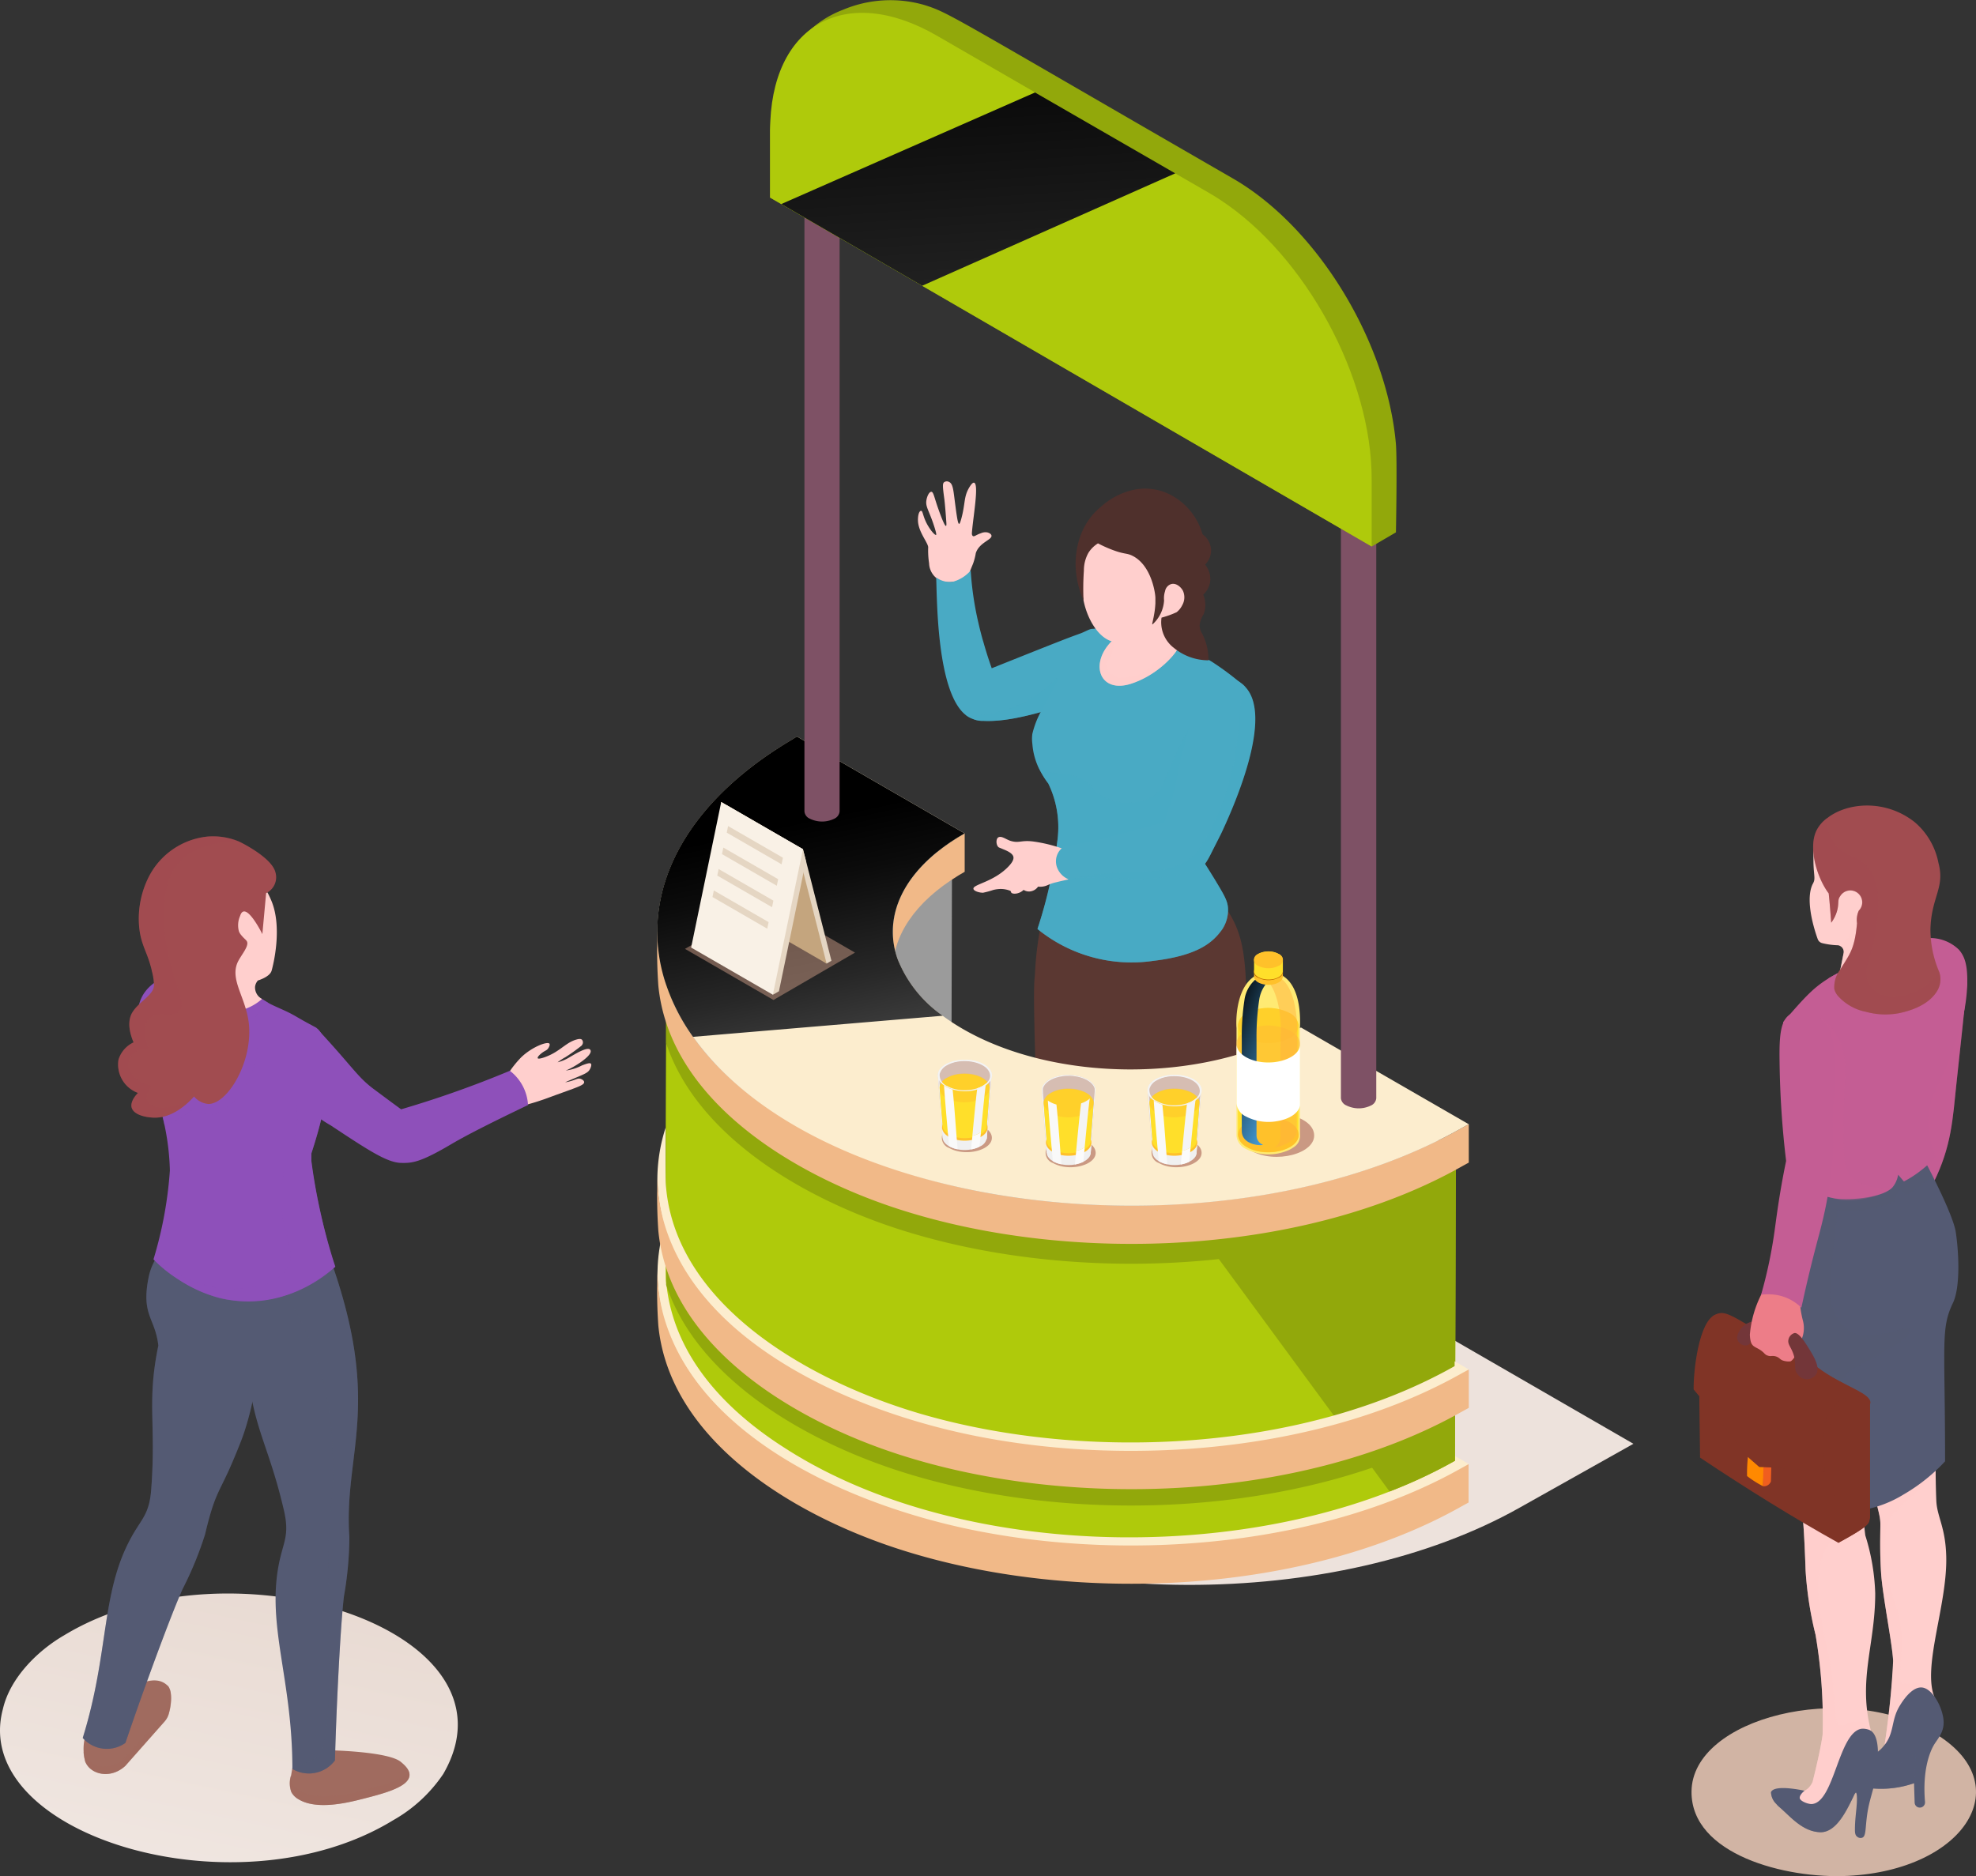 <svg xmlns="http://www.w3.org/2000/svg" xmlns:xlink="http://www.w3.org/1999/xlink" width="249.056" height="236.521" viewBox="0 0 249.056 236.521">
  <rect x="0" y="0" width="249.056" height="236.521" fill="#333333" stroke="none"/>
  <defs>
    <linearGradient id="linear-gradient" x1="-24.772" y1="3.2" x2="-21.329" y2="-1.633" gradientUnits="objectBoundingBox">
      <stop offset="0" stop-color="#d1b4a4"/>
      <stop offset="0.92" stop-color="#fbf9f8"/>
      <stop offset="1" stop-color="#fff"/>
    </linearGradient>
    <linearGradient id="linear-gradient-2" x1="-0.628" y1="-0.535" x2="-2.158" y2="-1.939" gradientUnits="objectBoundingBox">
      <stop offset="0.05" stop-color="#323541"/>
      <stop offset="0.3" stop-color="#3d3f4a"/>
      <stop offset="0.73" stop-color="#595b63"/>
      <stop offset="1" stop-color="#6e6f75"/>
    </linearGradient>
    <linearGradient id="linear-gradient-3" x1="0.449" y1="0.293" x2="0.704" y2="1.401" gradientUnits="objectBoundingBox">
      <stop offset="0"/>
      <stop offset="0.17" stop-color="#0b0b0b"/>
      <stop offset="0.47" stop-color="#272727"/>
      <stop offset="0.85" stop-color="#555"/>
      <stop offset="1" stop-color="#696969"/>
    </linearGradient>
    <linearGradient id="linear-gradient-4" x1="0.347" y1="-0.666" x2="0.889" y2="3.459" xlink:href="#linear-gradient-3"/>
    <linearGradient id="linear-gradient-5" x1="0.825" y1="0.991" x2="0.146" y2="-0.113" gradientUnits="objectBoundingBox">
      <stop offset="0" stop-color="#51b6fa"/>
      <stop offset="1"/>
    </linearGradient>
    <linearGradient id="linear-gradient-6" x1="0.506" y1="0.702" x2="0.498" y2="0.029" gradientUnits="objectBoundingBox">
      <stop offset="0" stop-color="#f0f0f0"/>
      <stop offset="1" stop-color="#f4f4f4"/>
    </linearGradient>
    <linearGradient id="linear-gradient-7" x1="0.506" y1="1.773" x2="0.497" y2="0.071" xlink:href="#linear-gradient-6"/>
    <linearGradient id="linear-gradient-8" x1="0.505" y1="0.7" x2="0.497" y2="0.028" xlink:href="#linear-gradient-6"/>
    <linearGradient id="linear-gradient-10" x1="0.506" y1="0.702" x2="0.498" y2="0.029" xlink:href="#linear-gradient-6"/>
    <linearGradient id="linear-gradient-11" x1="0.506" y1="1.773" x2="0.498" y2="0.071" xlink:href="#linear-gradient-6"/>
    <linearGradient id="linear-gradient-12" x1="1.697" y1="-2.197" x2="0.206" y2="2.589" gradientUnits="objectBoundingBox">
      <stop offset="0" stop-color="#d1b4a4"/>
      <stop offset="1" stop-color="#fff"/>
    </linearGradient>
    <linearGradient id="linear-gradient-13" x1="-30.908" y1="-1.762" x2="-33.149" y2="2.637" xlink:href="#linear-gradient-12"/>
    <linearGradient id="linear-gradient-14" x1="-29.972" y1="3.587" x2="-30.933" y2="0.92" gradientUnits="objectBoundingBox">
      <stop offset="0" stop-color="#ed7d88"/>
      <stop offset="1" stop-color="#ffcfcd"/>
    </linearGradient>
  </defs>
  <g id="stand-2" transform="translate(0 0)" style="isolation: isolate">
    <g id="Ebene_2" data-name="Ebene 2" transform="translate(0 0)">
      <g id="street_food_stall" data-name="street food stall">
        <path id="Pfad_5762" data-name="Pfad 5762" d="M286.038,384.867c-10.082.5-25.439-3.465-25.368-13.68.076-12.021,24.823-18.116,39.366-9.546C313.99,369.865,305.173,383.919,286.038,384.867Z" transform="translate(-137.113 -188.115)" fill="url(#linear-gradient)"/>
        <path id="Pfad_5763" data-name="Pfad 5763" d="M275.08,251.925c.2,8.229.474,11.5.915,13.774.27,1.512,3.455,14.808,3.664,18.751a37.808,37.808,0,0,1-.431,8.532v.232a.782.782,0,0,0,0,.237.569.569,0,0,0,.038.2,2.071,2.071,0,0,0,.128.607c1.194,1.313,2.844,2.422,4.55,1.792a1,1,0,0,0,.308-.175h0a3.138,3.138,0,0,0,1.128-2.564c.294-10.366,3.664-12.836,1.085-20.107-.948-3.56-2.55-3.91-2.19-6.778.175-3.839,1.521-5.351,3.223-9.75a.981.981,0,0,0,.081-.213,76.778,76.778,0,0,0,3.911-16.021,15.63,15.63,0,0,0-2.342-11.475,3.318,3.318,0,0,0-4.015-1.18c-2.038.829-4.963,1.977-6.944,2.574-.246.284-.474.55-.687.811-.071.09-.905,2.057-.986,2.142-.071.8-.573,2.024-.981,4.612a41.389,41.389,0,0,0-.445,4.266C275.037,243.578,274.838,242.758,275.08,251.925Z" transform="translate(-144.631 -119.678)" fill="#5b3832"/>
        <g id="Gruppe_94" data-name="Gruppe 94" transform="translate(130.933 111.466)" opacity="0.3" style="mix-blend-mode: multiply;isolation: isolate">
          <path id="Pfad_5764" data-name="Pfad 5764" d="M276.23,241.919a11.465,11.465,0,0,0,1.9,1.777,22.079,22.079,0,0,0,3.991,2.223,33.628,33.628,0,0,1,1.65,4.181c1.242,3.546,1.849,4.309,1.929,6.333a7.981,7.981,0,0,1-.081,2.37c-1.545,7.745-4.143,7.243-2.541,14.784,1.232,5.792,4.356,4.048,2.342,16.528-.725,4.437-1.147,5.276-1.953,5.92a5.465,5.465,0,0,1-3.607,1.076.209.209,0,0,0,0,.095.783.783,0,0,0,0,.237.57.57,0,0,0,.038.2,2.072,2.072,0,0,0,.128.607c1.194,1.313,2.844,2.422,4.55,1.792a1,1,0,0,0,.308-.175h0s.095-.081.142-.114a4.825,4.825,0,0,0,.341-.356,3.18,3.18,0,0,0,.63-1.029c0-10.9,3.792-13.627,1.1-21.174-.948-3.56-2.55-3.91-2.19-6.778.175-3.839,1.521-5.351,3.223-9.75a.983.983,0,0,0,.081-.213c1.522-3.9,1.725-4.74-.142-12.22a65.1,65.1,0,0,0-1.792-6.716,14.915,14.915,0,0,0-8.143-6.356c-.071.09-.905,2.057-.986,2.142C277.14,238.1,276.638,239.35,276.23,241.919Z" transform="translate(-276.23 -235.16)" fill="#5b3832"/>
        </g>
        <path id="Pfad_5765" data-name="Pfad 5765" d="M281,366.423c-.209-.545-.062-.583-.322-.308a4.883,4.883,0,0,1-1.924,1.147c-1.1.474-1.351.564-1.583.427a.7.7,0,0,1-.294-.422s-.1-1.962-1.18-2.346-1.555.123-3.133,2.308c-1.171,1.635-1.223,2.114-2.1,2.887a39.242,39.242,0,0,0-3.076,2.65,2.844,2.844,0,0,0-.588.948,9.311,9.311,0,0,0-.308.9h0c-.161,1.048-.408,1.541.474,2.142s3.835,1.626,5.745,1.09a5.8,5.8,0,0,0,3.925-2.692,7.688,7.688,0,0,1,3.408-3.266c.6-.247.806-1.01.848-1.844A6.963,6.963,0,0,0,281,366.423Z" transform="translate(-140.093 -191.886)" fill="#a06b5f"/>
        <path id="Pfad_5766" data-name="Pfad 5766" d="M280.851,375.86c-.043.834-.261,1.6-.853,1.853a7.539,7.539,0,0,0-3.4,3.261,5.785,5.785,0,0,1-3.939,2.688,8.739,8.739,0,0,1-5.74-1.085c-.853-.611-.63-1.048-.474-2.019a1.024,1.024,0,0,0,.536,1.156c.848.593,3.835,1.621,5.735,1.085a5.772,5.772,0,0,0,3.925-2.683,7.585,7.585,0,0,1,3.4-3.242A1.616,1.616,0,0,0,280.851,375.86Z" transform="translate(-140.073 -197.702)" fill="#a06b5f" opacity="0.5" style="mix-blend-mode: multiply;isolation: isolate"/>
        <path id="Pfad_5767" data-name="Pfad 5767" d="M295.564,246.373s.2,2.948,4.674,17.372c.773,2.5.664,3.346,1.422,6.072a28.779,28.779,0,0,0,2.844,6.707c3.839,12.267,6.636,21.235,6.769,21.714h0c.356,1.171.27,1.223.55,2.247a51.984,51.984,0,0,0,5.28-.161.033.033,0,0,0,.033,0h.038c-.071-1.384-.327-4.318-.474-7.4-.5-11.67-1-14.045-2.707-16.689-.033-.038-.043-.085-.081-.109a9.775,9.775,0,0,0-1.171-1.422,7.65,7.65,0,0,1-.82-1.019,6.777,6.777,0,0,1-.839-2.37.085.085,0,0,1,0-.057,4.349,4.349,0,0,1-.119-.531c-.327-2.057.109-7.432.318-9.361a79.286,79.286,0,0,0,.232-15.794c-.185-4.351-.815-6.878-2.735-9.537-1.9-2.569-3.7-4.944-6.816-4.228-2.479.555-7.034,5.427-7.854,7.527h0a.09.09,0,0,0-.024.047h0c-.047.095-.062.18-.095.261A6.84,6.84,0,0,0,295.564,246.373Z" transform="translate(-154.479 -121.862)" fill="#5b3832"/>
        <g id="Gruppe_95" data-name="Gruppe 95" transform="translate(139.583 111.071)" opacity="0.3" style="mix-blend-mode: multiply;isolation: isolate">
          <path id="Pfad_5768" data-name="Pfad 5768" d="M294.484,240.755h0c-.1,1.849,1.384,3.631,5.494,4.622a8.982,8.982,0,0,0,8.447-2.711c.27.792.659,1.986,1.043,3.451,3.749,13.746-3.157,26.691,1.474,30.293a8.532,8.532,0,0,1,2.73,2.811,8.177,8.177,0,0,1,.867,4.157c0,1.526,1.161,14.073,1.754,18.424.6,0,1.251-.071,1.251-.071-.948-14.059-.5-21.192-3.673-24.771-1.242-1.5-2.18-1.953-2.493-4.811a.128.128,0,0,0,0-.071,62.1,62.1,0,0,1,.284-9.338,71.3,71.3,0,0,0,.327-13.381c-.265-8.058-.863-9.238-3.455-12.8C304.457,231.37,294.726,236.252,294.484,240.755Z" transform="translate(-294.479 -234.325)" fill="#5b3832"/>
        </g>
        <path id="Pfad_5769" data-name="Pfad 5769" d="M248.5,140.726l1.777-.384s.228-.649.744-1.9a7.205,7.205,0,0,0,.355-1.351c.436-1.375,2.1-1.687,1.977-2.237-.047-.228-.36-.337-.474-.374a1.341,1.341,0,0,0-.858.095c-.611.2-.844.474-1.01.351s-.123-.393-.114-.521c.171-2.048.891-6.015.27-6.2-.261-.081-.678.711-.735.815-.569,1.081-.384,1.9-.877,3.711-.332,1.228-.427.915-.844-2.37-.171-1.341-.237-2.019-.687-2.247a.6.6,0,0,0-.635.024c-.218.18-.19.545.024,2.128,0,0,.1.725.256,2.986.085,1.223-.621-.621-1.024-1.773-.507-1.422-.593-2.119-.867-2.128s-.531.531-.621,1.043c-.142.829.294,1.251.91,3.1.389,1.18.337,1.266.308,1.285-.128.081-.611-.474-.948-1.029-.749-1.2-.687-2.01-.948-2s-.412.611-.389,1.251c.052,1.394,1.218,2.7,1.289,3.318a10.786,10.786,0,0,0,.114,2.048,2.488,2.488,0,0,0,1.616,2.256,3.228,3.228,0,0,0,1.389.085Z" transform="translate(-128.389 -67.35)" fill="#ffcfcd"/>
        <path id="Pfad_5770" data-name="Pfad 5770" d="M248.94,152.6c.114,2.711.057,14.523,3.759,17.372a3.058,3.058,0,0,0,.806.446,3.171,3.171,0,0,0,1.1.265.532.532,0,0,0,.156,0,.18.18,0,0,0,.095,0c3.318.18,7.347-1.128,10.153-1.939.782-.223,1.465-.408,2.024-.517a21.865,21.865,0,0,1,4.413-.436c-1.858-10.528-2.332-8.892-4.266-8.153-1.493.545-1.507.517-11.239,4.413-.308-.867-.683-2-1.062-3.351-.071-.194-.389-1.356-.64-2.47a39.825,39.825,0,0,1-.948-6.508,4.554,4.554,0,0,1-2.247,1.422A2.877,2.877,0,0,1,248.94,152.6Z" transform="translate(-130.943 -79.804)" fill="#49aac4"/>
        <path id="Pfad_5771" data-name="Pfad 5771" d="M256.87,182.8a3.058,3.058,0,0,0,.806.446,3.17,3.17,0,0,0,1.1.265.531.531,0,0,0,.156,0,.18.18,0,0,0,.095,0c3.318.18,7.347-1.128,10.153-1.939a1.142,1.142,0,0,1,.948-.8l.74-1.815c-.213-.7-.1-.36-.891-2.844a17.443,17.443,0,0,1-1.872,2.176,15.357,15.357,0,0,1-6.162,3.839A13.921,13.921,0,0,1,256.87,182.8Z" transform="translate(-135.114 -92.638)" fill="#49aac4" opacity="0.5" style="mix-blend-mode: multiply;isolation: isolate"/>
        <path id="Pfad_5772" data-name="Pfad 5772" d="M276.508,186.59a12.627,12.627,0,0,1,1.133,6.925,59.894,59.894,0,0,1-2.526,11.3v.052a18.781,18.781,0,0,0,14.547,4.01c5.769-.683,7.584-2.37,8.741-4a4.419,4.419,0,0,0,.711-2.678c-.052-.948-.583-1.773-1.6-3.479-1.9-3.1-1.815-2.806-1.929-3.043a10.8,10.8,0,0,1-.365-7.371,29.271,29.271,0,0,1,1.261-2.792,32.949,32.949,0,0,0,1.9-6.9v-.081a4.292,4.292,0,0,1,.768-3.73,3.5,3.5,0,0,1,1.507-1,36.149,36.149,0,0,0-3.531-2.612c-1.062-.683-11.476-6.309-16.14-3.7-2.014,1.128-1.773,2.763-3.792,6.868-.668,1.379-1.156,2.261-1.156,2.261a11.345,11.345,0,0,0-1.578,3.631,4.607,4.607,0,0,0,0,1.27,8.563,8.563,0,0,0,.711,2.844h0a11.773,11.773,0,0,0,1.228,2.067C276.451,186.467,276.48,186.538,276.508,186.59Z" transform="translate(-144.339 -87.741)" fill="#49aac4"/>
        <path id="Pfad_5773" data-name="Pfad 5773" d="M275.9,215.929v.052a18.781,18.781,0,0,0,14.547,4.01c5.769-.683,7.584-2.37,8.741-4a4.418,4.418,0,0,0,.711-2.678c-.052-.948-.583-1.773-1.6-3.479-1.9-3.1-1.815-2.806-1.929-3.043a10.8,10.8,0,0,1-.365-7.371,29.265,29.265,0,0,1,1.261-2.792,32.941,32.941,0,0,0,1.9-6.9,11.851,11.851,0,0,0-2.792-1.8c-.588,1.09-1.45,2.768-2.484,4.821-2.038,4.062-1.986,5.555-3.564,6.532a6.57,6.57,0,0,1-5.75.185c-1.9-.853-1.706-2.029-3.759-2.711-1.55-.517-2.413-.1-4.091-.882a5.6,5.6,0,0,1-.754-.4,11.776,11.776,0,0,0,1.228,2.067c.028.057.057.128.085.18a12.627,12.627,0,0,1,1.133,6.925,55.41,55.41,0,0,1-1.085,6.252C276.9,212.706,276.421,214.389,275.9,215.929Z" transform="translate(-145.124 -98.85)" fill="#49aac4" opacity="0.5" style="mix-blend-mode: multiply;isolation: isolate"/>
        <path id="Pfad_5774" data-name="Pfad 5774" d="M266.432,223.165a18.644,18.644,0,0,1,3.792.948,4.081,4.081,0,0,0,.607,3.83c-.346.071-.877.185-1.54.351-.185.043-.265.062-.374.095-.578.166-.744.318-1.114.408a2.293,2.293,0,0,1-.815.052,1.422,1.422,0,0,1-.872.583,1.209,1.209,0,0,1-.948-.175c-.6.583-1.422.55-1.559.346l-.09-.213a3.261,3.261,0,0,0-1.313-.246,4.066,4.066,0,0,0-.863.123,10.525,10.525,0,0,1-1.294.351c-.5,0-1.18-.218-1.209-.5-.057-.569,2.574-.848,4.451-2.844.412-.441.687-.872.573-1.228-.147-.474-.948-.777-1.294-.92-.5-.218-.531-.2-.607-.289-.294-.318-.28-1.014,0-1.19.379-.232.882.175,1.455.4C264.6,223.444,264.783,222.946,266.432,223.165Z" transform="translate(-136.149 -117.073)" fill="#ffcfcd"/>
        <path id="Pfad_5775" data-name="Pfad 5775" d="M280.983,204.29a2.626,2.626,0,0,0,1.422,1.422h.085l.251-.028h0a10.888,10.888,0,0,1,2.526-.223c2.114-.071,9.371,1,13.585-1.19.616-.3.758-.251,1.749-2.275l1.033-2.038h0c2.076-4.422,6.342-14.623,3.181-18.349a3.264,3.264,0,0,0-2.441-1.27,3.38,3.38,0,0,0-2.247,1.19,7.745,7.745,0,0,0-2.014,3.418c-2.413,7.849-1.616,7.641-3.574,13.447a.873.873,0,0,1-.36.185c-8.333,2.285-8.395,2.252-9.831,2.541l-2.583.5A2.227,2.227,0,0,0,280.983,204.29Z" transform="translate(-147.723 -94.857)" fill="#49aac4"/>
        <path id="Pfad_5776" data-name="Pfad 5776" d="M284.29,207.1l.251-.028h0a10.889,10.889,0,0,1,2.526-.223c2.114-.071,9.371,1,13.585-1.19.616-.3.758-.251,1.749-2.275,0,0,.427-.777,1.033-2.038h0c2.1-4.266,6.29-14.694,3.181-18.348-1.536.2.422,9.954-5.5,19.6a4.794,4.794,0,0,1-2.138,2.223C295.192,207.036,291.955,205.406,284.29,207.1Z" transform="translate(-149.537 -96.257)" fill="#49aac4" opacity="0.2" style="mix-blend-mode: multiply;isolation: isolate"/>
        <path id="Pfad_5777" data-name="Pfad 5777" d="M302.37,169.991h0c-.275.82-2.583,3.574-6.043,4.678-3.792,1.2-5.176-2.3-2.626-5.133a3.91,3.91,0,0,1,2.972-1.356C298.744,168.768,301.218,169.616,302.37,169.991Z" transform="translate(-153.805 -88.462)" fill="#ffcfcd"/>
        <path id="Pfad_5778" data-name="Pfad 5778" d="M302.37,170.354h0c-.275.82-2.583,3.574-6.043,4.678-3.792,1.2-5.176-2.3-2.626-5.133a4.076,4.076,0,0,1,1.4-1.029c-.071.251-.213.621-.213.621a6.081,6.081,0,0,1-1.228,2.318,1.336,1.336,0,0,0-.4.749,1.721,1.721,0,0,0,.678,1.308c.521.422,1.422.54,2.958.161,2.436-.592,3.792-3.6,4.034-4.157C301.488,170.05,302,170.221,302.37,170.354Z" transform="translate(-153.805 -88.825)" fill="#ffcfcd" opacity="0.5" style="mix-blend-mode: multiply;isolation: isolate"/>
        <path id="Pfad_5779" data-name="Pfad 5779" d="M302.5,167.927a6.636,6.636,0,0,1-3,1.811,4.74,4.74,0,0,1-4.74-1.048,4.266,4.266,0,0,0-.275-4.479c2.612-.147,6.309-1.147,8.129-1.261A10.063,10.063,0,0,0,302.5,167.927Z" transform="translate(-154.897 -85.711)" fill="#ffcfcd"/>
        <path id="Pfad_5780" data-name="Pfad 5780" d="M300.042,149.6a5.417,5.417,0,0,1-2.256.758,5.384,5.384,0,0,1-1.076,1.142,12.629,12.629,0,0,1-2.7,1.536h0a4.266,4.266,0,0,1-2.422.351c-1.9-.474-3.536-3.266-3.816-6.257a18.767,18.767,0,0,1,.128-2.844c.242-2.877.536-3.522.848-3.967A4.394,4.394,0,0,1,290.2,139l6.826-1.147,5.579,4.621a29.307,29.307,0,0,1-1.422,5.257h0A3.9,3.9,0,0,1,300.042,149.6Z" transform="translate(-151.363 -72.508)" fill="#ffcfcd"/>
        <path id="Pfad_5781" data-name="Pfad 5781" d="M302.208,152.425a5.418,5.418,0,0,1-2.256.758,5.385,5.385,0,0,1-1.076,1.142,12.626,12.626,0,0,1-2.7,1.536,7.839,7.839,0,0,0,2.555-3.73,7.048,7.048,0,0,0-.427-4.536l-.09.687a6.252,6.252,0,0,1-6.333-4.612,8.66,8.66,0,0,1,5.148-.114c3.157.948,6.119,4.11,6.337,7.034h0A3.9,3.9,0,0,1,302.208,152.425Z" transform="translate(-153.529 -75.333)" fill="#ffcfcd"/>
        <path id="Pfad_5782" data-name="Pfad 5782" d="M289.217,132.223a9.006,9.006,0,0,1,3.982-2.1,6.939,6.939,0,0,1,5.129.8,8.059,8.059,0,0,1,2.318,2.052,8.3,8.3,0,0,1,1.365,2.726,2.607,2.607,0,0,1,1.076,1.929,2.55,2.55,0,0,1-.758,1.9,2.8,2.8,0,0,1,.64,2.152,2.726,2.726,0,0,1-.872,1.631,3.317,3.317,0,0,1,.062,2.446,3.2,3.2,0,0,0-.517,1.422,2.119,2.119,0,0,0,.341,1.09,7.267,7.267,0,0,1,.777,3.318,6.849,6.849,0,0,1-4.356-1.559,4.062,4.062,0,0,1-1.564-3.82,11.376,11.376,0,0,0,1.9-.683,2.512,2.512,0,0,0,.7-.867,2.005,2.005,0,0,0,.095-1.844c-.313-.574-1-1.076-1.616-.782a1.062,1.062,0,0,0-.351.261,1.129,1.129,0,0,0-.284.583,2.871,2.871,0,0,0-.123,1.166,4.427,4.427,0,0,1-1.465,3.024c-.095-.038.095-.441.28-1.7.038-.28.071-.607.09-.948v-.7c0-.574-.5-4.133-2.906-5.314-.749-.37-.948-.142-2.56-.758a16.034,16.034,0,0,1-1.768-.8,3.736,3.736,0,0,0-1.209,1.194,4.551,4.551,0,0,0-.569,2.247,32.608,32.608,0,0,0-.043,3.792,12.163,12.163,0,0,1-.972-3.892C286,139.741,285.615,135.133,289.217,132.223Z" transform="translate(-150.44 -68.346)" fill="#4f302c"/>
        <path id="Pfad_5783" data-name="Pfad 5783" d="M329.611,382.368a6.66,6.66,0,0,0,.6,2.185.339.339,0,0,0,.033.052c.8,1.768,2.128,2.147,4.11,2.1a6.02,6.02,0,0,0,.853-.062c.327-.043.683-.095,1.071-.175h0a2.6,2.6,0,0,0,1.853-2.735v-.014a38.809,38.809,0,0,0-1.9-9.622c-.114-.152-.242-.246-.294-.228s-.071.4-.166.6a.4.4,0,0,1-.327.218H335.4a.123.123,0,0,1-.052,0,.408.408,0,0,1-.265-.185,1.8,1.8,0,0,0-.8-.763,2.006,2.006,0,0,0-.948-.175h0a2.753,2.753,0,0,0-1.578.474,4.7,4.7,0,0,0-1.062,1.1,3.757,3.757,0,0,0-.19-.829c-.043.365-.915,6.636-.891,6.47a7.216,7.216,0,0,0-.043.806A5.766,5.766,0,0,0,329.611,382.368Z" transform="translate(-173.358 -196.493)" fill="#a06b5f"/>
        <path id="Pfad_5784" data-name="Pfad 5784" d="M329.555,391.128a8.261,8.261,0,0,0,.431,1.8v.038c.043.1.085.209.128.3s0,.033,0,.052a.345.345,0,0,0,.033.052c.8,1.768,2.128,2.147,4.11,2.1a6.028,6.028,0,0,0,.853-.062,9.536,9.536,0,0,0,1.071-.175h0a2.611,2.611,0,0,0,1.844-2.787,2.072,2.072,0,0,1-.36.858c-.536.834-7.062,2.422-8.058-2.569-.062-.351-.095-.72-.137-.389a5.777,5.777,0,0,0,.085.782Z" transform="translate(-173.302 -205.254)" fill="#a06b5f" opacity="0.5" style="mix-blend-mode: multiply;isolation: isolate"/>
        <path id="Pfad_5785" data-name="Pfad 5785" d="M329.94,391.62a2.307,2.307,0,0,0,.218.73A6.656,6.656,0,0,1,329.94,391.62Z" transform="translate(-173.549 -205.992)" fill="#a98575" opacity="0.3" style="mix-blend-mode: screen;isolation: isolate"/>
        <path id="Pfad_5786" data-name="Pfad 5786" d="M306.026,329.748l-14.248,8c-23.226,13.153-60.895,13.035-83.9-.261-22.889-13.172-23.482-35.014-.716-48.6l14.22-8.03Z" transform="translate(-100.149 -147.732)" fill="#ede2dc"/>
        <g id="Gruppe_96" data-name="Gruppe 96" transform="translate(82.87 135.726)" style="isolation: isolate">
          <path id="Pfad_5787" data-name="Pfad 5787" d="M245.667,312.479c-5.5,3.365-8.248,7.627-8.257,11.888v4.84c0-4.266,2.759-8.532,8.257-11.888l.8-.474V312.01Z" transform="translate(-207.748 -299.842)" fill="url(#linear-gradient-2)"/>
          <path id="Pfad_5788" data-name="Pfad 5788" d="M255.966,322.985l-.834.474c-11.826,6.536-30.175,6.418-41.755-.27s-11.85-17.315-.607-24.174l.8-.474-21.131-12.2-.839.5c-1.45.825-16.528,9.689-16.765,24.055-.2,12.035,10.03,19.87,16.623,24.923,22.321,17.069,50.67,12.224,58.15,10.651,14.831-3.119,24.174-9.428,27.492-11.286Z" transform="translate(-174.833 -286.34)" fill="#fcedce"/>
          <path id="Pfad_5789" data-name="Pfad 5789" d="M276.21,362.853C259.1,372.537,235,374.7,215.163,370.8c-15.509-3.038-34.7-11.471-39.375-26.5a21.065,21.065,0,0,1-.948-6.28,61.387,61.387,0,0,0,.1,6.911c1.422,14.286,16.671,23.776,30.45,28.2,21.97,7.063,51.211,5.641,70.811-5.441l.863-.474v-4.835Z" transform="translate(-174.832 -313.524)" fill="#f1b988"/>
        </g>
        <g id="Gruppe_97" data-name="Gruppe 97" transform="translate(83.887 97.171)" style="isolation: isolate">
          <path id="Pfad_5790" data-name="Pfad 5790" d="M235.029,241.047l-.109,39.129c0-4.451,2.844-8.9,8.532-12.357l.109-39.129C237.878,232.155,235.043,236.6,235.029,241.047Z" transform="translate(-207.456 -217.461)" fill="#9b9b9b"/>
          <path id="Pfad_5791" data-name="Pfad 5791" d="M276.566,279.016v4.9c0,.64-.085,33.569-.085,34.208-23.307,13.163-61.572,13.068-84.324-1.512-7.584-4.8-13.955-11.518-15.035-20.434,0-.071-.066-.588-.085-.673h0c-.142-1.232.024-33.7.024-34.943V254.7c0,9.442,6.494,17.064,14.282,22.278a56.589,56.589,0,0,0,7.025,3.934l.19.085c1.484.711,3.015,1.36,4.607,1.986a91.058,91.058,0,0,0,29.772,5.655,97.669,97.669,0,0,0,24.307-2.323h.024a78.161,78.161,0,0,0,15.2-5.171C273.869,280.476,275.249,279.765,276.566,279.016Z" transform="translate(-176.979 -231.142)" fill="#afca0b"/>
          <path id="Pfad_5792" data-name="Pfad 5792" d="M257.213,241.659c-12.163,6.726-31.436,6.636-43.409-.28s-12.2-18.078-.635-25.15L193.735,205c-22.278,13.272-22.031,34.526.692,47.646s59.378,13.187,82.253.242Z" transform="translate(-177.097 -205)" fill="#a3a5a8"/>
        </g>
        <path id="Pfad_5793" data-name="Pfad 5793" d="M353.111,306v4.9c0,.64-.085,33.569-.085,34.208a61.762,61.762,0,0,1-8.248,3.877L322.5,318.651l11.286-5.4h.024a78.172,78.172,0,0,0,15.2-5.171C350.414,307.46,351.793,306.749,353.111,306Z" transform="translate(-169.635 -160.955)" fill="#92a80b"/>
        <path id="Pfad_5794" data-name="Pfad 5794" d="M276.641,285.6v4.854c-19.6,10.722-48.381,11.978-70.076,5.034-12.191-3.915-25.553-11.812-29.435-23.491,0-1.555,0-3.18.024-4.906,3.048,9.215,11.585,15.9,21.292,20.382,0,0,.147.085,2.6,1.128a83.069,83.069,0,0,0,15.329,4.517c18.012,3.526,39.541,2.076,56.174-5.484A45.707,45.707,0,0,0,276.641,285.6Z" transform="translate(-93.171 -140.489)" fill="#92a80b"/>
        <g id="Gruppe_98" data-name="Gruppe 98" transform="translate(82.857 92.853)" style="isolation: isolate">
          <path id="Pfad_5795" data-name="Pfad 5795" d="M245.667,222.124c-5.5,3.365-8.248,7.631-8.257,11.893v4.835c0-4.266,2.759-8.532,8.257-11.888l.8-.474v-4.84Z" transform="translate(-207.735 -209.44)" fill="#f1b988"/>
          <path id="Pfad_5796" data-name="Pfad 5796" d="M276.21,272.443c-17.107,9.684-41.209,11.85-61.046,7.949-15.509-3.034-34.7-11.471-39.375-26.5a21.065,21.065,0,0,1-.948-6.28,61.389,61.389,0,0,0,.1,6.911c1.422,14.291,16.671,23.776,30.45,28.2,21.994,7.067,51.235,5.65,70.834-5.441l.863-.474v-4.84Z" transform="translate(-174.819 -223.095)" fill="#f1b988"/>
          <path id="Pfad_5797" data-name="Pfad 5797" d="M277.068,244.764l-.867.474c-29.729,16.846-80.684,11.3-96.89-11.49a25.074,25.074,0,0,1-3.631-7.323c-3.133-10.556,2.147-21.8,15.893-30.023l.834-.512L213.538,208.1l-.8.474c-7.006,4.3-9.546,10.044-7.66,15.372a15.816,15.816,0,0,0,5.688,7.148,26.546,26.546,0,0,0,2.56,1.673c11.575,6.683,29.928,6.8,41.75.275l.844-.474Z" transform="translate(-174.805 -195.89)" fill="#fcedce"/>
        </g>
        <path id="Pfad_5798" data-name="Pfad 5798" d="M205.066,223.941a15.816,15.816,0,0,0,5.688,7.148l-31.474,2.659a25.075,25.075,0,0,1-3.631-7.323c-3.133-10.556,2.147-21.8,15.893-30.023l.834-.512L213.508,208.1l-.8.474C205.72,212.869,203.179,218.614,205.066,223.941Z" transform="translate(-91.932 -103.037)" fill="url(#linear-gradient-3)" style="mix-blend-mode: screen;isolation: isolate"/>
        <path id="Pfad_5799" data-name="Pfad 5799" d="M276.565,349.94l-.024,4.854c-19.576,10.637-48.281,11.94-69.972,4.963-12.1-3.892-25.4-11.7-29.355-23.259a1.154,1.154,0,0,1-.085-.232v-.474c0-1.422,0-2.891.024-4.441,3.057,9.215,11.58,15.893,21.292,20.354,0,0,.8.393,2.6,1.133C224.378,362.468,255.833,361.127,276.565,349.94Z" transform="translate(-93.171 -174.29)" fill="#92a80b"/>
        <g id="Gruppe_99" data-name="Gruppe 99" transform="translate(82.86 142.153)" style="isolation: isolate">
          <path id="Pfad_5800" data-name="Pfad 5800" d="M277.07,330.378A84.4,84.4,0,0,1,249.6,341.664c-7.48,1.578-35.863,6.432-58.174-10.674-8.921-6.854-16.618-13.746-16.618-24.965a21.61,21.61,0,0,1,1.038-6.124c-.028,7.608,0,6.84.076,7.759,1.479,14.732,18.045,24.278,32.369,28.411,20.752,5.972,48.063,4.621,67-6.1v-.611Z" transform="translate(-174.81 -299.9)" fill="#fcedce"/>
          <path id="Pfad_5801" data-name="Pfad 5801" d="M276.21,337.683c-17.107,9.684-41.209,11.85-61.046,7.949-15.509-3.038-34.7-11.471-39.375-26.5a21.066,21.066,0,0,1-.948-6.281,61.388,61.388,0,0,0,.1,6.911c1.422,14.291,16.671,23.776,30.45,28.2,21.994,7.067,51.235,5.65,70.834-5.442l.863-.474v-4.835Z" transform="translate(-174.821 -306.712)" fill="#f1b988"/>
        </g>
        <path id="Pfad_5802" data-name="Pfad 5802" d="M218.342,53.1a1.09,1.09,0,0,0-.645-.9,3.479,3.479,0,0,0-3.143,0,1.076,1.076,0,0,0-.645.9h0v76.456h0a1.1,1.1,0,0,0,.659.905,3.493,3.493,0,0,0,3.128,0,1.119,1.119,0,0,0,.645-.915h0Z" transform="translate(-112.517 -27.261)" fill="#7e5165"/>
        <path id="Pfad_5803" data-name="Pfad 5803" d="M360.992,129.382a1.076,1.076,0,0,0-.645-.9,3.474,3.474,0,0,0-3.147,0,1.067,1.067,0,0,0-.64.891h0v76.456h0a1.119,1.119,0,0,0,.683.91,3.494,3.494,0,0,0,3.128,0,1.109,1.109,0,0,0,.645-.915h0V129.382Z" transform="translate(-187.551 -67.382)" fill="#7e5165"/>
        <path id="Pfad_5804" data-name="Pfad 5804" d="M283.643,55.931c-1.133-12.841-9.864-27.264-20.524-33.422C227.047,1.686,227.4,1.653,224.251.639a15.394,15.394,0,0,0-10.333.607,12.983,12.983,0,0,0-6.006,4.683c-3.015,4.219-3.152,10.532-3.152,10.532v8.447L280.6,68.89l3.048-1.778S283.823,58.016,283.643,55.931Z" transform="translate(-107.704 0.002)" fill="#92a80b"/>
        <path id="Pfad_5805" data-name="Pfad 5805" d="M280.6,62.235v8.456L229.613,41.1,204.78,26.7V18.267c0-13.272,9.423-18.657,20.979-12l3.873,2.237L260.077,26.1c.474.27.948.564,1.422.877C272.344,34.075,280.634,49.5,280.6,62.235Z" transform="translate(-107.715 -1.794)" fill="#afca0b"/>
        <path id="Pfad_5806" data-name="Pfad 5806" d="M257.4,34.786,225.5,48.958l-17.756-10.3L239.73,24.59Z" transform="translate(-109.272 -12.933)" fill="url(#linear-gradient-4)" style="mix-blend-mode: screen;isolation: isolate"/>
        <g id="Gruppe_100" data-name="Gruppe 100" transform="translate(86.339 113.656)" opacity="0.5" style="mix-blend-mode: multiply;isolation: isolate">
          <path id="Pfad_5807" data-name="Pfad 5807" d="M203.575,246.217,193.3,252.189l-11.153-6.442,10.272-5.968Z" transform="translate(-182.15 -239.78)" fill="#ca9983"/>
        </g>
        <path id="Pfad_5808" data-name="Pfad 5808" d="M205.673,233.322l-.611.351-4.588-3.346-5.11-2.944-3.2-12.608-.379-1.465.6.346,9.7,5.607.374,1.45Z" transform="translate(-100.877 -112.2)" fill="#e5d6c3"/>
        <path id="Pfad_5809" data-name="Pfad 5809" d="M205.061,233.673l-10.3-5.953-2.986-14.41,9.7,6.276Z" transform="translate(-100.877 -112.2)" fill="#c4a57e"/>
        <path id="Pfad_5810" data-name="Pfad 5810" d="M199.088,221.1l-1.981,9.613-1.417,6.835-.763.441-.455-1.142-9.091-5.238,3.413-16.448.218-1.119,9.7,5.607Z" transform="translate(-97.51 -112.584)" fill="#e5d6c3"/>
        <path id="Pfad_5811" data-name="Pfad 5811" d="M187.572,213.31l-3.792,18.344,10.3,5.949,3.792-18.348Z" transform="translate(-96.669 -112.2)" fill="#f9f1e6"/>
        <path id="Pfad_5812" data-name="Pfad 5812" d="M200.332,223.7l-.171.829-6.911-3.991.171-.83Z" transform="translate(-101.65 -115.567)" fill="#e5d6c3"/>
        <path id="Pfad_5813" data-name="Pfad 5813" d="M199.062,229.406l-.171.83-6.911-3.991.171-.825Z" transform="translate(-100.982 -118.57)" fill="#e5d6c3"/>
        <path id="Pfad_5814" data-name="Pfad 5814" d="M197.8,235.116l-.171.83-6.906-3.991.171-.825Z" transform="translate(-100.319 -121.574)" fill="#e5d6c3"/>
        <path id="Pfad_5815" data-name="Pfad 5815" d="M196.527,240.821l-.171.829-6.906-3.991.171-.829Z" transform="translate(-99.651 -124.572)" fill="#e5d6c3"/>
        <path id="Pfad_5816" data-name="Pfad 5816" d="M331.032,300.848c-1.853-1.071-1.834-2.8-.024-3.844,2.844-1.65,7.726-.583,8.011,1.735C339.346,301.237,334.08,302.616,331.032,300.848Z" transform="translate(-173.394 -155.804)" fill="#ca9983"/>
        <path id="Pfad_5817" data-name="Pfad 5817" d="M336.769,278.945a1.678,1.678,0,0,1-.806,1.65h0a3.961,3.961,0,0,1-.578.341,6.276,6.276,0,0,1-5.427-.133,2.047,2.047,0,0,1-1.185-1.649v-13.6c-.071-.678-.142-4.768,2.086-6.394a3.289,3.289,0,0,1,4.005,0c1.749,1.318,2.01,4.323,1.9,6.423v7.973Z" transform="translate(-172.922 -135.958)" fill="#ffea73"/>
        <path id="Pfad_5818" data-name="Pfad 5818" d="M330.3,285.634a1.958,1.958,0,0,1-1.123-1.574V270.281h0a1.9,1.9,0,0,1,1.109-1.56,5.954,5.954,0,0,1,5.4,0,2.014,2.014,0,0,1,1.114,1.422v13.713C337.153,285.923,332.835,287.094,330.3,285.634Z" transform="translate(-173.149 -141.007)" fill="#ffdf2a"/>
        <g id="Gruppe_101" data-name="Gruppe 101" transform="translate(155.838 129.28)" opacity="0.5">
          <path id="Pfad_5819" data-name="Pfad 5819" d="M335.612,273.424c1.569.905,1.574,2.37,0,3.285a6.224,6.224,0,0,1-5.66,0c-1.569-.91-1.574-2.37,0-3.285A6.214,6.214,0,0,1,335.612,273.424Z" transform="translate(-328.774 -272.742)" fill="#ffb23d"/>
        </g>
        <g id="Gruppe_102" data-name="Gruppe 102" transform="translate(156.04 127.073)" opacity="0.5">
          <path id="Pfad_5820" data-name="Pfad 5820" d="M336.822,270.471a2,2,0,0,1-1.1,1.389,5.939,5.939,0,0,1-5.4,0,1.924,1.924,0,0,1-1.123-1.569h0a1.9,1.9,0,0,1,1.109-1.559,5.954,5.954,0,0,1,5.4,0,2.015,2.015,0,0,1,1.114,1.422A1.19,1.19,0,0,1,336.822,270.471Z" transform="translate(-329.2 -268.085)" fill="#ffc12a"/>
        </g>
        <path id="Pfad_5821" data-name="Pfad 5821" d="M330.335,300.9c-1.493-.863-1.5-2.261,0-3.119,2.147-1.247,5.854-.588,6.442,1.138C337.5,301.079,332.976,302.434,330.335,300.9Z" transform="translate(-173.167 -156.295)" fill="#ffc12a"/>
        <g id="Gruppe_103" data-name="Gruppe 103" transform="translate(158.533 122.759)" opacity="0.5">
          <path id="Pfad_5822" data-name="Pfad 5822" d="M339.413,266.476s-.038,12.442-.038,12.466c-.166.976-1.365,1.7-2.82,1.958a1.645,1.645,0,0,0,.754-1.607c0-.024,0-12.8.038-12.8.09-2-.332-5.622-1.939-6.83a3.5,3.5,0,0,0-.948-.512,3.261,3.261,0,0,1,3.029.512C339.077,260.855,339.5,264.481,339.413,266.476Z" transform="translate(-334.46 -258.984)" fill="#ffb23d"/>
        </g>
        <path id="Pfad_5823" data-name="Pfad 5823" d="M332.832,280.268c.265.147-2.64.232-2.635-1.744V267.015a30.334,30.334,0,0,1,.332-4.948,4.174,4.174,0,0,1,1.754-2.9,3.318,3.318,0,0,1,2.944-.54,3.555,3.555,0,0,0-1.081.54,4.18,4.18,0,0,0-1.759,2.9,30.862,30.862,0,0,0-.332,4.948v12.153a1.27,1.27,0,0,0,.777,1.1Z" transform="translate(-173.682 -135.968)" fill="url(#linear-gradient-5)" style="mix-blend-mode: screen;isolation: isolate"/>
        <path id="Pfad_5824" data-name="Pfad 5824" d="M336.811,277.907v7.5c-.175,1.01-1.384,1.73-2.844,1.981a6.162,6.162,0,0,1-3.977-.583,2.038,2.038,0,0,1-1.18-1.65V277.67c0,1.536,2.541,2.683,5.152,2.233C335.422,279.642,336.636,278.926,336.811,277.907Z" transform="translate(-172.955 -146.054)" fill="#fff"/>
        <path id="Pfad_5825" data-name="Pfad 5825" d="M337.1,257.291v.588a.915.915,0,0,1-.531.739c-1.085.63-2.944.237-3.1-.63v-.706c0-.948,1.948-1.422,3.1-.74a.891.891,0,0,1,.536.773Z" transform="translate(-175.406 -134.771)" fill="#ffc12a"/>
        <path id="Pfad_5826" data-name="Pfad 5826" d="M336.55,256.558a.785.785,0,0,1,0,1.488,2.844,2.844,0,0,1-2.574,0,.785.785,0,0,1,0-1.488A2.844,2.844,0,0,1,336.55,256.558Z" transform="translate(-175.391 -134.787)" fill="#bf6900"/>
        <path id="Pfad_5827" data-name="Pfad 5827" d="M337.106,254.116v1.422a.915.915,0,0,1-.531.739c-1.081.63-2.939.237-3.1-.635V254.1c0-.948,1.953-1.422,3.1-.739a.9.9,0,0,1,.536.773Z" transform="translate(-175.411 -133.098)" fill="#ffdf2a"/>
        <path id="Pfad_5828" data-name="Pfad 5828" d="M336.553,253.39a.785.785,0,0,1,0,1.488,2.844,2.844,0,0,1-2.569,0,.784.784,0,0,1,0-1.488A2.844,2.844,0,0,1,336.553,253.39Z" transform="translate(-175.394 -133.121)" fill="#ffc12a"/>
        <path id="Pfad_5829" data-name="Pfad 5829" d="M307.142,305.868a1.36,1.36,0,0,1,0-2.579c1.9-1.1,5.181-.389,5.37,1.166C312.717,306.124,309.195,307.053,307.142,305.868Z" transform="translate(-161.07 -159.25)" fill="#ca9983"/>
        <path id="Pfad_5830" data-name="Pfad 5830" d="M311.316,295.921l-5.532-.147s-.649-7.826-.607-8.1h0a1.844,1.844,0,0,1,.948-1.166c1.977-1.152,5.441-.474,5.8,1.157C311.961,287.726,311.33,295.812,311.316,295.921Z" transform="translate(-160.523 -150.402)" fill="#d6bdb2"/>
        <path id="Pfad_5831" data-name="Pfad 5831" d="M308.529,285.859v.118c1.678,0,3.1.706,3.318,1.635v.3c-.18,2.019-.611,7.821-.611,7.821l-5.323-.137c-.024-.28-.64-7.712-.6-7.973.2-.976,1.678-1.645,3.237-1.645v-.118Zm0,0c-1.687,0-3.152.744-3.351,1.744h0c-.043.27.607,8.1.607,8.1l5.532.147c0-.09.645-8.176.63-8.262-.237-1.076-1.806-1.735-3.418-1.735Z" transform="translate(-160.523 -150.357)" fill="url(#linear-gradient-6)"/>
        <path id="Pfad_5832" data-name="Pfad 5832" d="M311.99,302.171s-.071.948-.085,1.152c0,.45-.365.848-.924,1.128-1.82.915-4.475.213-4.631-1.095,0,0-.1-1.422-.109-1.422.076-.744.92-1.218,1.64-1.422C309.7,300.023,312.108,300.749,311.99,302.171Z" transform="translate(-161.083 -157.989)" fill="#f0f0f0"/>
        <path id="Pfad_5833" data-name="Pfad 5833" d="M308.278,303.627c-1.943-.36-2.692-1.787-1.285-2.7,1.678-1.09,4.83-.474,5.01,1C312.165,303.162,310.074,303.949,308.278,303.627Z" transform="translate(-161.097 -157.995)" fill="#ffc12a"/>
        <path id="Pfad_5834" data-name="Pfad 5834" d="M311.577,296.345c-.137.7-1.062,1.1-1.759,1.256-1.744.4-3.6-.3-3.768-1.3,0,0-.427-4.986-.384-5.067a1.725,1.725,0,0,1,.9-1.085c1.834-1.071,5.053-.446,5.385,1.071C311.985,291.463,311.6,295.957,311.577,296.345Z" transform="translate(-160.78 -152.334)" fill="#ffdf2a"/>
        <g id="Gruppe_104" data-name="Gruppe 104" transform="translate(144.881 137.22)" opacity="0.5">
          <path id="Pfad_5835" data-name="Pfad 5835" d="M306.582,292.606c-1.242-.72-1.228-1.9,0-2.579,1.9-1.1,5.181-.389,5.37,1.161C312.157,292.862,308.635,293.786,306.582,292.606Z" transform="translate(-305.656 -289.493)" fill="#ffc12a"/>
        </g>
        <g id="Gruppe_105" data-name="Gruppe 105" transform="translate(148.997 138.48)" style="mix-blend-mode: multiply;isolation: isolate">
          <path id="Pfad_5836" data-name="Pfad 5836" d="M316.075,292.15c-.028.346.052-1.318-.659,6.162a3.007,3.007,0,0,1-1.076.446c.692-7.257.626-5.783.645-6A3.12,3.12,0,0,0,316.075,292.15Z" transform="translate(-314.34 -292.15)" fill="#f4f4f4"/>
        </g>
        <path id="Pfad_5837" data-name="Pfad 5837" d="M315.227,305.15l-.171,1.82a4.081,4.081,0,0,1-1.066.341l.161-1.716a3,3,0,0,0,1.076-.446Z" transform="translate(-165.159 -160.508)" fill="#fbfbfb" style="mix-blend-mode: multiply;isolation: isolate"/>
        <path id="Pfad_5838" data-name="Pfad 5838" d="M308.5,300.744a3.443,3.443,0,0,1-1.076-.393c-.4-4.3-.583-6.9-.635-7.65a3.651,3.651,0,0,0,1.086.507C308.131,295.582,308.25,297.772,308.5,300.744Z" transform="translate(-161.372 -153.96)" fill="#f9f9f9" style="mix-blend-mode: soft-light;isolation: isolate"/>
        <path id="Pfad_5839" data-name="Pfad 5839" d="M311.417,286.791c-1.678-1.555-5.9-1.038-6.266.825h0c-.209.948.844,1.692,1.853,1.991C310.132,290.541,313.251,288.45,311.417,286.791Zm-5.148,2.37a1.517,1.517,0,0,1-.9-1.5h0a1.763,1.763,0,0,1,.905-1.085c1.849-1.081,5.086-.446,5.413,1.076.4,1.664-3.228,2.8-5.423,1.5Z" transform="translate(-160.496 -150.369)" fill="url(#linear-gradient-7)"/>
        <path id="Pfad_5840" data-name="Pfad 5840" d="M278.972,305.868a1.36,1.36,0,0,1,0-2.579c1.9-1.1,5.181-.389,5.37,1.166C284.551,306.124,281.029,307.053,278.972,305.868Z" transform="translate(-146.253 -159.25)" fill="#ca9983"/>
        <path id="Pfad_5841" data-name="Pfad 5841" d="M283.186,295.921l-5.532-.147s-.649-7.826-.607-8.1h0a1.844,1.844,0,0,1,.948-1.166c1.977-1.152,5.442-.474,5.8,1.157C283.816,287.726,283.186,295.812,283.186,295.921Z" transform="translate(-145.727 -150.402)" fill="#d6bdb2"/>
        <path id="Pfad_5842" data-name="Pfad 5842" d="M280.369,285.87v.119c1.678,0,3.1.706,3.318,1.635v.3c-.18,2.019-.611,7.821-.611,7.821l-5.323-.137c0-.28-.64-7.712-.6-7.973.2-.976,1.678-1.645,3.237-1.645v-.119Zm0,0c-1.687,0-3.152.744-3.351,1.744h0c-.043.27.607,8.1.607,8.1l5.546.175c0-.09.645-8.176.63-8.262-.237-1.076-1.806-1.735-3.417-1.735Z" transform="translate(-145.711 -150.367)" fill="url(#linear-gradient-8)"/>
        <path id="Pfad_5843" data-name="Pfad 5843" d="M283.83,302.171s-.071.948-.085,1.152c0,.45-.365.848-.924,1.128-1.82.915-4.475.213-4.631-1.095,0,0-.1-1.422-.109-1.422.076-.744.92-1.218,1.64-1.422C281.535,300.023,283.948,300.749,283.83,302.171Z" transform="translate(-146.271 -157.989)" fill="#f0f0f0"/>
        <path id="Pfad_5844" data-name="Pfad 5844" d="M280.118,303.627c-1.943-.36-2.692-1.787-1.285-2.7,1.678-1.09,4.83-.474,5.01,1C284,303.162,281.914,303.949,280.118,303.627Z" transform="translate(-146.284 -157.995)" fill="#ffc12a"/>
        <path id="Pfad_5845" data-name="Pfad 5845" d="M283.438,296.345c-.138.7-1.062,1.1-1.759,1.256-1.744.4-3.6-.3-3.768-1.3,0,0-.427-4.986-.384-5.067a1.725,1.725,0,0,1,.9-1.085c1.834-1.071,5.053-.446,5.385,1.071C283.845,291.463,283.438,295.957,283.438,296.345Z" transform="translate(-145.978 -152.334)" fill="#ffdf2a"/>
        <g id="Gruppe_106" data-name="Gruppe 106" transform="translate(131.533 137.22)" opacity="0.5">
          <path id="Pfad_5846" data-name="Pfad 5846" d="M278.422,292.606c-1.242-.72-1.228-1.9,0-2.579,1.9-1.1,5.181-.389,5.37,1.161C284,292.862,280.475,293.786,278.422,292.606Z" transform="translate(-277.496 -289.493)" fill="#ffc12a"/>
        </g>
        <g id="Gruppe_107" data-name="Gruppe 107" transform="translate(135.644 138.48)" style="mix-blend-mode: multiply;isolation: isolate">
          <path id="Pfad_5847" data-name="Pfad 5847" d="M287.9,292.15c-.028.346.052-1.318-.659,6.162a3.006,3.006,0,0,1-1.076.446c.692-7.257.626-5.783.645-6A3.119,3.119,0,0,0,287.9,292.15Z" transform="translate(-286.17 -292.15)" fill="#f4f4f4"/>
        </g>
        <path id="Pfad_5848" data-name="Pfad 5848" d="M287.067,305.15l-.171,1.82a4.083,4.083,0,0,1-1.066.341l.161-1.716A3,3,0,0,0,287.067,305.15Z" transform="translate(-150.347 -160.508)" fill="#fbfbfb" style="mix-blend-mode: multiply;isolation: isolate"/>
        <path id="Pfad_5849" data-name="Pfad 5849" d="M280.346,300.744a3.43,3.43,0,0,1-1.081-.393c-.4-4.3-.583-6.9-.635-7.65a3.651,3.651,0,0,0,1.085.507C279.971,295.582,280.09,297.772,280.346,300.744Z" transform="translate(-146.56 -153.96)" fill="#f9f9f9" style="mix-blend-mode: soft-light;isolation: isolate"/>
        <path id="Pfad_5850" data-name="Pfad 5850" d="M283.257,286.791c-1.678-1.555-5.9-1.038-6.266.825h0c-.209.948.844,1.692,1.853,1.991C281.972,290.541,285.091,288.45,283.257,286.791Zm-5.148,2.37a1.517,1.517,0,0,1-.9-1.5h0a1.763,1.763,0,0,1,.905-1.085c1.849-1.081,5.086-.446,5.413,1.076.4,1.664-3.233,2.8-5.423,1.5Z" transform="translate(-145.683 -150.369)" fill="url(#linear-gradient-7)"/>
        <path id="Pfad_5851" data-name="Pfad 5851" d="M251.372,301.866a1.361,1.361,0,0,1,0-2.579c1.9-1.1,5.181-.389,5.37,1.166C256.951,302.122,253.429,303.046,251.372,301.866Z" transform="translate(-131.735 -157.144)" fill="#ca9983"/>
        <path id="Pfad_5852" data-name="Pfad 5852" d="M255.551,291.924l-5.536-.142s-.645-7.826-.607-8.1a1.844,1.844,0,0,1,.948-1.166c1.977-1.157,5.442-.474,5.8,1.152C256.191,283.728,255.565,291.815,255.551,291.924Z" transform="translate(-131.188 -148.301)" fill="#d6bdb2"/>
        <path id="Pfad_5853" data-name="Pfad 5853" d="M252.759,281.859v.118c1.678,0,3.1.7,3.318,1.635a.224.224,0,0,0,0,.066v.228c-.185,2.024-.616,7.826-.616,7.826l-5.323-.142c0-.275-.635-7.712-.6-7.973.2-.972,1.673-1.64,3.233-1.64v-.118Zm0,0c-1.687,0-3.152.744-3.351,1.744-.038.27.607,8.1.607,8.1l5.536.142c0-.085.64-8.172.626-8.262-.237-1.071-1.806-1.73-3.417-1.73Z" transform="translate(-131.188 -148.253)" fill="url(#linear-gradient-10)"/>
        <path id="Pfad_5854" data-name="Pfad 5854" d="M256.2,298.164s-.066.948-.081,1.157a1.422,1.422,0,0,1-.948,1.123c-1.815.92-4.475.213-4.631-1.09l-.1-1.422c.071-.739.92-1.213,1.635-1.422C253.91,296.017,256.327,296.746,256.2,298.164Z" transform="translate(-131.732 -155.883)" fill="#f0f0f0"/>
        <path id="Pfad_5855" data-name="Pfad 5855" d="M252.508,299.62c-1.943-.36-2.692-1.787-1.285-2.7,1.683-1.095,4.83-.474,5.01,1C256.395,299.155,254.3,299.947,252.508,299.62Z" transform="translate(-131.762 -155.888)" fill="#ffc12a"/>
        <path id="Pfad_5856" data-name="Pfad 5856" d="M255.782,292.344c-.137.7-1.062,1.095-1.754,1.256-1.749.4-3.6-.308-3.792-1.3,0,0-.427-4.986-.389-5.072a1.72,1.72,0,0,1,.9-1.081c1.834-1.071,5.053-.45,5.385,1.071C256.2,287.457,255.81,291.955,255.782,292.344Z" transform="translate(-131.419 -150.229)" fill="#ffdf2a"/>
        <g id="Gruppe_108" data-name="Gruppe 108" transform="translate(118.446 135.323)" opacity="0.5">
          <path id="Pfad_5857" data-name="Pfad 5857" d="M250.812,288.6a1.357,1.357,0,0,1,0-2.574c1.9-1.1,5.181-.393,5.37,1.161C256.391,288.861,252.869,289.785,250.812,288.6Z" transform="translate(-249.886 -285.491)" fill="#ffc12a"/>
        </g>
        <g id="Gruppe_109" data-name="Gruppe 109" transform="translate(122.562 136.579)" style="mix-blend-mode: multiply;isolation: isolate">
          <path id="Pfad_5858" data-name="Pfad 5858" d="M260.3,288.14c-.033.351.047-1.313-.659,6.162a3.08,3.08,0,0,1-1.076.45c.687-7.262.626-5.783.645-6.006A3.047,3.047,0,0,0,260.3,288.14Z" transform="translate(-258.57 -288.14)" fill="#f4f4f4"/>
        </g>
        <path id="Pfad_5859" data-name="Pfad 5859" d="M259.462,301.14l-.175,1.82a3.863,3.863,0,0,1-1.066.346l.166-1.716a3.08,3.08,0,0,0,1.076-.45Z" transform="translate(-135.824 -158.399)" fill="#fbfbfb" style="mix-blend-mode: multiply;isolation: isolate"/>
        <path id="Pfad_5860" data-name="Pfad 5860" d="M252.736,296.744a3.474,3.474,0,0,1-1.076-.393c-.4-4.3-.588-6.9-.64-7.65a3.651,3.651,0,0,0,1.085.507C252.361,291.582,252.48,293.767,252.736,296.744Z" transform="translate(-132.037 -151.856)" fill="#f9f9f9" style="mix-blend-mode: soft-light;isolation: isolate"/>
        <path id="Pfad_5861" data-name="Pfad 5861" d="M255.645,282.791c-1.678-1.555-5.9-1.038-6.266.825h0c-.213.948.839,1.692,1.849,1.991C254.361,286.541,257.48,284.45,255.645,282.791Zm-5.148,2.37a1.516,1.516,0,0,1-.9-1.5h0a1.8,1.8,0,0,1,.905-1.09c1.849-1.076,5.086-.446,5.418,1.081.393,1.659-3.233,2.8-5.427,1.493Z" transform="translate(-131.159 -148.265)" fill="url(#linear-gradient-11)"/>
        <g id="Gruppe_111" data-name="Gruppe 111" transform="translate(0 200.889)" style="mix-blend-mode: multiply;isolation: isolate">
          <g id="Gruppe_110" data-name="Gruppe 110" style="isolation: isolate">
            <path id="Pfad_5862" data-name="Pfad 5862" d="M.365,438.384C-3.872,454.2,29.8,464.5,49.571,452.391a18.647,18.647,0,0,0,6.295-5.816C66.4,428.4,29.042,416.4,8.12,429.065,4.74,431.014,1.261,434.469.365,438.384Z" transform="translate(0 -423.817)" fill="url(#linear-gradient-12)"/>
          </g>
        </g>
        <path id="Pfad_5863" data-name="Pfad 5863" d="M22.381,457.044v.047c.616,1.721,3.228,2.342,5.086.607l4.949-5.6a2.427,2.427,0,0,0,.526-.972c.318-1.185.5-2.8-.114-3.527H32.8c-2.18-2.195-6.778,1.517-9.006,3.83a1.3,1.3,0,0,0-.156.185A6.149,6.149,0,0,0,22.381,457.044Z" transform="translate(-11.669 -235.084)" fill="#a06b5f"/>
        <path id="Pfad_5864" data-name="Pfad 5864" d="M32.96,452.409a2.583,2.583,0,0,1-.521.981l-4.958,5.6c-1.858,1.73-4.465,1.114-5.077-.607v-.047a4.015,4.015,0,0,1-.2-1.142l.062.185v.047c.611,1.721,3.218,2.337,5.077.607l4.953-5.607a2.426,2.426,0,0,0,.526-.972,8.058,8.058,0,0,0,.294-2.071A5.943,5.943,0,0,1,32.96,452.409Z" transform="translate(-11.677 -236.374)" fill="#a06b5f" opacity="0.5" style="mix-blend-mode: multiply;isolation: isolate"/>
        <path id="Pfad_5865" data-name="Pfad 5865" d="M41.951,355.7c-.792,2.038-1.55,3.711-1.55,3.711-1.365,2.977-1.863,3.318-2.986,8.058a44.03,44.03,0,0,1-2.844,6.916c-1.484,3.318-4.977,12.822-7.191,19.372a4.038,4.038,0,0,1-5.38-.626h0c3.351-10.8,2.27-18.164,6.043-25.15,1.332-2.474,2.342-2.958,2.588-6.162.635-8.423-.578-11.016.9-18.149-.4-3.527-2.195-3.792-1.223-8.627a7.356,7.356,0,0,1,2.5-4.181c4.806.81,7.987,1.28,12.713,1.972-.161,3.479-.436,6.394-.673,8.556C44.387,345.17,43.685,351.223,41.951,355.7Z" transform="translate(-11.572 -174.032)" fill="#545a73"/>
        <g id="Gruppe_112" data-name="Gruppe 112" transform="translate(10.428 156.828)" opacity="0.3" style="mix-blend-mode: multiply;isolation: isolate">
          <path id="Pfad_5866" data-name="Pfad 5866" d="M41.951,355.7c-.792,2.038-1.55,3.711-1.55,3.711-1.365,2.977-1.863,3.318-2.986,8.058a44.03,44.03,0,0,1-2.844,6.916c-1.484,3.318-4.977,12.822-7.191,19.372a4.038,4.038,0,0,1-5.38-.626h0c3.351-10.8,2.27-18.164,6.043-25.15,1.332-2.474,2.342-2.958,2.588-6.162.635-8.423-.578-11.016.9-18.149-.4-3.527-2.195-3.792-1.223-8.627a7.356,7.356,0,0,1,2.5-4.181c4.806.81,7.987,1.28,12.713,1.972-.161,3.479-.436,6.394-.673,8.556C44.387,345.17,43.685,351.223,41.951,355.7Z" transform="translate(-22 -330.86)" fill="#545a73"/>
        </g>
        <path id="Pfad_5867" data-name="Pfad 5867" d="M77.287,470.8a3.175,3.175,0,0,1-.052-2.109c.2-1.19.389-2.19.536-2.943a28.009,28.009,0,0,1,3.237-.251c1.559-.028,8.589.2,10.077,1.484.474.393,1.128.976,1.076,1.692-.109,1.507-3.346,2.318-6.4,3.086-2.479.621-5.626,1.114-7.584-.076a2.328,2.328,0,0,1-.886-.882Z" transform="translate(-40.548 -244.85)" fill="#a06b5f"/>
        <path id="Pfad_5868" data-name="Pfad 5868" d="M92.14,471.627c-.1,1.5-3.346,2.318-6.4,3.081-2.488.626-5.631,1.114-7.584-.071a2.266,2.266,0,0,1-.91-.882,3.189,3.189,0,0,1-.052-2.114,1.948,1.948,0,0,0,.2,1,2.232,2.232,0,0,0,.905.882c1.939,1.195,5.081.7,7.584.085,2.631-.678,5.385-1.351,6.162-2.5A1.271,1.271,0,0,1,92.14,471.627Z" transform="translate(-40.527 -247.804)" fill="#a06b5f" opacity="0.5" style="mix-blend-mode: multiply;isolation: isolate"/>
        <path id="Pfad_5869" data-name="Pfad 5869" d="M73.379,369.366a43.764,43.764,0,0,1-.683,7.465c-.436,3.621-.948,13.774-1.133,20.7a4.091,4.091,0,0,1-5.366,1.076h0c0-11.324-3.247-18.012-1.7-25.852.545-2.773,1.36-3.545.649-6.679-1.9-8.219-3.849-10.319-4.56-17.585-1.422-3.237-4.171-3.318-4.678-8.219-.18-1.7-.275-3.09.611-4.451,1.133-.166,3.655-.256,4.645-.412,3.275-.5,6-.948,9.641-1.574C77.692,352.757,72.635,358.611,73.379,369.366Z" transform="translate(-29.345 -175.599)" fill="#545a73"/>
        <path id="Pfad_5870" data-name="Pfad 5870" d="M79.141,369.356a43.763,43.763,0,0,1-.683,7.465c-.436,3.621-.948,13.774-1.133,20.7A4.091,4.091,0,0,1,71.96,398.6h0a10.543,10.543,0,0,1,2.1-.9s.611-.308,1.076-.578c2.081-1.218,1.422-18.633,1.375-24.491-.057-7.679.848-7.622.474-15.031a38,38,0,0,0-4.631-16.723c-2.455-4.384-4.228-3.394-5.607-3.588a8.461,8.461,0,0,1,.161-1.9c3.275-.5,6-.948,9.641-1.574C83.455,352.747,78.4,358.6,79.141,369.356Z" transform="translate(-35.107 -175.589)" fill="#545a73" opacity="0.3" style="mix-blend-mode: multiply;isolation: isolate"/>
        <path id="Pfad_5871" data-name="Pfad 5871" d="M37.421,269.491a18.963,18.963,0,0,0,.744,2.569,31.2,31.2,0,0,1,2.5,11.475,50.244,50.244,0,0,1-2.067,11.2,16.587,16.587,0,0,0,2.934,2.4c6.845,4.621,14.343,3.446,19.984-1.469A73.977,73.977,0,0,1,58.5,282.318v-.948c1.759-5.4,2.318-8.954,1.645-11.632.18-1.943,0-3.451-1.076-4.233h0c-2.37-1.251-2.474-1.422-3.583-1.962-.882-.422-1.9-.834-2.413-1.138-1.394-.844-.237-.294-6.342-3.1a8.017,8.017,0,0,1-.768-.346c-2.583-.981-6.546-.379-8.361,1.967C36.013,262.969,36.6,265.652,37.421,269.491Z" transform="translate(-19.253 -135.974)" fill="#8e50ba"/>
        <path id="Pfad_5872" data-name="Pfad 5872" d="M63.723,304.651A16.428,16.428,0,0,1,49.2,308.637a19.519,19.519,0,0,1-8.4-4.92c1.422,1.071,5.944,4.034,10.58,3.711,1.64-.114,4.844-.355,6.243-2.531,1.526-2.37-.91-4.266-.739-9.48.156-4.6,2.138-5.508,2.038-10.035a16.661,16.661,0,0,0-1.583-6.636l3.422-3.157c2.517,3.048,2.5,6.968-.047,14.77C60.329,291.55,62.722,302.418,63.723,304.651Z" transform="translate(-21.461 -144.96)" fill="#8e50ba" opacity="0.5" style="mix-blend-mode: multiply;isolation: isolate"/>
        <path id="Pfad_5873" data-name="Pfad 5873" d="M39.9,272.951a38.871,38.871,0,0,1,1.616,4.844c.071.308.142.6.194.9a12.389,12.389,0,0,0,3.816-2.152,2.787,2.787,0,0,0,1.531.8c2.484.36,5.347-3.408,6.162-6.83a10.707,10.707,0,0,0-.142-5.432c.574-.583,1.161-1.185,1.749-1.773-.265-.166-.531-.332-.8-.474a1.577,1.577,0,0,1-.223-.137,28.071,28.071,0,0,0-5.328-2.488l-7.11,1.635c-.114.905-.337,2.569-.616,4.636C40.388,269.192,40.094,271.3,39.9,272.951Z" transform="translate(-20.988 -136.865)" fill="#8e50ba" opacity="0.5" style="mix-blend-mode: multiply;isolation: isolate"/>
        <path id="Pfad_5874" data-name="Pfad 5874" d="M51.648,248.834a3.8,3.8,0,0,1,0-2.65c1.664-6.456,2.266-10.371,4.527-10.926,2.74-.678,3.6-1.763,5.043,1.6s.284,8.091.052,8.887-1.725,1.228-1.725,1.228a1.465,1.465,0,0,0-.36.787,1.654,1.654,0,0,0,.872,1.545,6.309,6.309,0,0,1-4.1,1.607C54.648,250.91,52.4,250.446,51.648,248.834Z" transform="translate(-27.038 -123.366)" fill="#ffcfcd"/>
        <path id="Pfad_5875" data-name="Pfad 5875" d="M33.879,254.782c-.194.194-1,1.048-.8,1.844.308,1.048,2.109,1.228,2.517,1.256,2.65.251,4.773-2.01,5.347-2.654a2.64,2.64,0,0,0,1.83.948c2.427-.029,5.584-5.318,5.081-10.134-.365-3.318-2.46-5.532-1.384-7.793.422-.867,1.455-2,1.133-2.583-.128-.223-.365-.337-.782-.867a1.5,1.5,0,0,1-.223-.4,2.907,2.907,0,0,1,.152-1.929c.645-2.1,2.806,2.289,2.806,2.289l.474-5.162a2.218,2.218,0,0,0,1.176-2.626c-.474-1.9-4.47-3.825-4.47-3.825a.179.179,0,0,0-.066-.028,8.489,8.489,0,0,0-4.114-.645,9.38,9.38,0,0,0-7.252,4.944,11.727,11.727,0,0,0-1.313,5.906c.123,2.569.948,3.451,1.493,5.5a4.164,4.164,0,0,1,.137.559,9.817,9.817,0,0,1,.237,1.213c0,.152.043.4.043.531.057,1.365-2.081,2.19-2.844,3.711-.308.659-.5,1.749.265,3.574a3.56,3.56,0,0,0-1.9,2.18A3.811,3.811,0,0,0,33.879,254.782Z" transform="translate(-16.488 -116.999)" fill="#a14c50"/>
        <path id="Pfad_5876" data-name="Pfad 5876" d="M33.879,254.78c-.194.194-1,1.048-.8,1.844.308,1.048,2.109,1.228,2.517,1.256,2.65.251,4.773-2.01,5.347-2.654-.616.389-3.128,1.929-4.972,1.213a1.488,1.488,0,0,1-.948-.782,1.746,1.746,0,0,1,.7-1.744,3.785,3.785,0,0,1-2.792-1.844,1.929,1.929,0,0,1-.166-1.479,2.449,2.449,0,0,1,2.427-1.4c-.374-1.157-.739-2.844.1-3.74,1.019-1.119,2.877,0,3.792-.976,1.076-1.147-.853-3.394-1.7-8.883a21.468,21.468,0,0,1-.071-5.6c.654-6.162,6.352-6.954,9.385-6.882a8.489,8.489,0,0,0-4.138-.645,9.38,9.38,0,0,0-7.252,4.944,11.727,11.727,0,0,0-1.313,5.906c.123,2.569.948,3.451,1.493,5.5a4.164,4.164,0,0,1,.137.559,4.92,4.92,0,0,1,.28,1.744c.057,1.365-2.081,2.19-2.844,3.711-.308.659-.5,1.749.265,3.574a3.56,3.56,0,0,0-1.9,2.18A3.811,3.811,0,0,0,33.879,254.78Z" transform="translate(-16.488 -116.997)" fill="#a14c50" opacity="0.3" style="mix-blend-mode: multiply;isolation: isolate"/>
        <path id="Pfad_5877" data-name="Pfad 5877" d="M139.22,276.928c-.242-.318-2.138.374-3.522,1.683a12.984,12.984,0,0,0-1.673,2.09c-.441.626-.777,1.161-1,1.545l2.209,2.654c.92-.223,1.9-.474,2.953-.839.711-.232.54-.194,2.631-.948s2.787-.991,2.778-1.332c0-.2-.275-.37-.474-.427-.3-.09-.521.076-1.081.251a5.5,5.5,0,0,1-.848.194c2.5-1.1,2.887-1.109,3.185-1.763.038-.085.2-.446.062-.593s-.659.057-1.123.228a5.966,5.966,0,0,1-2.052.645c.8-.265,3.6-1.934,3.1-2.612-.332-.474-2.071.63-2.564.91a5.355,5.355,0,0,1-1.555.664,7.744,7.744,0,0,1,1-.654,23.343,23.343,0,0,0,1.92-1.365.574.574,0,0,0,.2-.218.526.526,0,0,0-.038-.6c-.137-.152-.417-.114-.7-.033-1.128.313-1.82,1.157-3.057,1.811-.811.427-1.73.706-1.82.55s.284-.5.607-.735.526-.251.7-.507C139.173,277.369,139.319,277.056,139.22,276.928Z" transform="translate(-69.969 -145.355)" fill="#ffcfcd"/>
        <path id="Pfad_5878" data-name="Pfad 5878" d="M86.738,281.139l2,1.488,1.578,1.161a131.5,131.5,0,0,0,13.708-4.858,5.849,5.849,0,0,1,2.289,4.318c-4.347,2.081-7.556,3.693-9.594,4.887-4,2.37-5.015,2.446-6.427,2.408-1.763-.047-4.129-1.607-8.864-4.74a13.6,13.6,0,0,1-4.475-4.029,5.788,5.788,0,0,1-1.313-4.062c.474-2.8,3.91-3.991,4.124-4.062l.763.839C84.221,278.523,84.889,279.731,86.738,281.139Z" transform="translate(-39.76 -143.939)" fill="#8e50ba"/>
        <path id="Pfad_5879" data-name="Pfad 5879" d="M469.48,475.459c-7.821.389-19.747-2.688-19.69-10.618.062-9.333,19.273-14.064,30.559-7.413C491.179,463.813,484.335,474.725,469.48,475.459Z" transform="translate(-236.59 -238.971)" fill="url(#linear-gradient-13)"/>
        <path id="Pfad_5880" data-name="Pfad 5880" d="M514.51,261.24q-.664,6.394-1.36,12.8c-.474,4.474-.607,7.868-2.9,12.495l-3.484-2.844.2-9.859Z" transform="translate(-266.562 -137.412)" fill="#c45d94"/>
        <path id="Pfad_5881" data-name="Pfad 5881" d="M514.51,261.24q-.664,6.394-1.36,12.8c-.474,4.474-.607,7.868-2.9,12.495l-3.484-2.844.2-9.859Z" transform="translate(-266.562 -137.412)" fill="#c45d94" opacity="0.3" style="mix-blend-mode: multiply;isolation: isolate"/>
        <path id="Pfad_5882" data-name="Pfad 5882" d="M499.3,395.575c0,1.337-.09,3.318.09,6.162s1.422,8.935,1.517,11.077a103.548,103.548,0,0,1-1.066,10.542c.033,0,.166.133.261.147.593.076,1.384-3.915,2.593-4.792s3.124.138,3.541-.573a.654.654,0,0,0-.057-.588c-1.7-3.82,1.574-11.708,1.422-17.87-.09-3.754-1.161-5-1.251-7.058-.057-1.346-.09-3.1-.09-4.47,0,0-.45-1.692-1.341-1.337s-6.252,3.394-6.252,4.825S499.3,394.234,499.3,395.575Z" transform="translate(-262.296 -203.439)" fill="#ffcfcd"/>
        <path id="Pfad_5883" data-name="Pfad 5883" d="M499.306,395.586c0,1.337-.09,3.318.09,6.162s1.422,8.935,1.517,11.077c.081,1.934-.882,9.442-1.066,10.542.28-.431.583-.872.92-1.318a21.718,21.718,0,0,1,5.214-4.93,3.062,3.062,0,0,0-1.422-1.337c-1.157-.474-1.9.256-2.489-.185-.749-.564.028-2.076-.047-5.271a13.564,13.564,0,0,0-.18-2.152c-.308-1.858-.981-3.247-1.777-6.124a15.076,15.076,0,0,1,.346-7.01c.37-.744,4.356-4.347,5.863-5.688v-1.18s-.446-1.692-1.341-1.337-6.252,3.394-6.252,4.825S499.306,394.244,499.306,395.586Z" transform="translate(-262.306 -203.449)" fill="#ffcfcd" opacity="0.5" style="mix-blend-mode: multiply;isolation: isolate"/>
        <path id="Pfad_5884" data-name="Pfad 5884" d="M495.995,461.42a12.642,12.642,0,0,0,4.517-.095,13.785,13.785,0,0,0,1.626-.446l.076,2.436a.649.649,0,0,0,.654.635.659.659,0,0,0,.654-.72c-.341-4,.607-6.243,1.057-7.063s1.45-1.716,1.27-3.318-1.27-3.621-2.446-3.986c-1.484-.474-2.915,2.005-3.072,2.261-1.166,1.9-.583,3.493-2.147,5.214-.412.474-.474.384-.834.829A6.579,6.579,0,0,0,495.995,461.42Z" transform="translate(-260.892 -236.07)" fill="#545a73"/>
        <g id="Gruppe_113" data-name="Gruppe 113" transform="translate(235.103 221.107)" opacity="0.5" style="mix-blend-mode: multiply;isolation: isolate">
          <path id="Pfad_5885" data-name="Pfad 5885" d="M496,470.712a12.642,12.642,0,0,0,4.517-.095,13.777,13.777,0,0,0,1.626-.446l.18-3.7a40.7,40.7,0,0,1-5.46,3.2c-.313.109-.6.213-.834.308A6.538,6.538,0,0,0,496,470.712Z" transform="translate(-496 -466.47)" fill="#545a73"/>
        </g>
        <path id="Pfad_5886" data-name="Pfad 5886" d="M476.916,434.409c.683.621,2.128.45,2.977.081,1.706-.739,1.991-3.076,3.465-6.361,1.057-2.337,1.616-2.659,3.147-2.659-1.673-6.508.536-10.812.536-17.334a26.914,26.914,0,0,0-1.251-7.328,33.856,33.856,0,0,1-.27-4.645c-.09-.536-7.233-2.844-8.058-1.962.218,4.318.474,1.536.806,11.077a45.3,45.3,0,0,0,1.251,8.058,63.714,63.714,0,0,1,.891,12.6c-.27,2.052-1.251,5.9-1.251,5.9a2.214,2.214,0,0,1-1.057,1.19C477.4,433.271,475.935,433.518,476.916,434.409Z" transform="translate(-250.687 -207.244)" fill="#ffcfcd"/>
        <path id="Pfad_5887" data-name="Pfad 5887" d="M477.27,434.409c.123.431,1.687.64,2.977.081,1.706-.739,1.991-3.076,3.465-6.361,2.09-.621,3.318-1.806,3.147-2.659a1.827,1.827,0,0,0-1.375-1.171c-1.266-.318-2.015.792-2.673.408-.261-.152-.389-.474-.593-3.157-.071-.9-.1-1.346-.114-1.635-.128-4.138-3.318-11.973-1.128-16.936.588-1.323,1.849-3.1,4.939-4.6,0-1.01,0-1.92-.043-2.214-.085-.531-7.233-2.844-8.058-1.962.218,4.318.474,1.536.806,11.077a45.319,45.319,0,0,0,1.251,8.058,63.714,63.714,0,0,1,.891,12.6c-.27,2.052-1.251,5.9-1.251,5.9a2.185,2.185,0,0,1-1.057,1.19C477.952,433.343,477.165,434.063,477.27,434.409Z" transform="translate(-251.04 -207.245)" fill="#ffcfcd" opacity="0.5" style="mix-blend-mode: multiply;isolation: isolate"/>
        <path id="Pfad_5888" data-name="Pfad 5888" d="M470.93,467.774a2.143,2.143,0,0,0,.664,1.484,2.981,2.981,0,0,0,.441.441c1.36,1.171,2.844,3.034,5.081,3.128,2.071.057,3.365-2.82,4.294-4.674v-.033c.123-.19.19-.284.218-.284.19.066.128,1.327.095,1.612-.062.882-.218,1.863-.218,3.062,0,.251,0,.692.284.882a.64.64,0,0,0,.63.128c.63-.223.284-1.706.882-4.266.19-.787.569-2.114.569-2.114.436-1.849,1.2-6.584-.6-7.228a2.185,2.185,0,0,0-.981-.123c-2.872.564-3.375,9.181-6.162,9.48-.441.062-1.545-.346-1.578-.758s.6-.915.6-.915S471.342,466.731,470.93,467.774Z" transform="translate(-247.71 -241.842)" fill="#545a73"/>
        <path id="Pfad_5889" data-name="Pfad 5889" d="M470.93,476.65a2.143,2.143,0,0,0,.664,1.484,2.98,2.98,0,0,0,.441.441c1.36,1.171,2.844,3.034,5.081,3.128s3.631-3.38,4.166-4.451a1.331,1.331,0,0,1,.128-.223c-.536.725-1.01,1.327-1.389,1.83a6.767,6.767,0,0,1-2.683,2.3C475.229,481.689,472.224,478.375,470.93,476.65Z" transform="translate(-247.71 -250.718)" fill="#545a73" opacity="0.5" style="mix-blend-mode: multiply;isolation: isolate"/>
        <path id="Pfad_5890" data-name="Pfad 5890" d="M491.042,308.77s3.531,6.608,3.892,8.959.635,6.878-.36,8.959c-1.559,3.256-.986,5.02-.986,19.955a22.538,22.538,0,0,1-5.214,4.166,14.654,14.654,0,0,1-5.214,1.977c-1.9.318-3.9.654-5.977-.408a7.892,7.892,0,0,1-3.617-4.266c-.981-23.126-.8-18.3-1.266-25.966l3.792-10.584s0,.18,3.166.474S491.042,308.77,491.042,308.77Z" transform="translate(-248.43 -162.413)" fill="#545a73"/>
        <path id="Pfad_5891" data-name="Pfad 5891" d="M472.665,333.119c.256,1.237.066-.72.735,15.035,0,0,2.441,3.7,3.617,4.266a10.172,10.172,0,0,0,2.782.649c2.621-2.678-2.564-14.879,1.83-17.912,1.033-.72,3.626-1.853,5.873-3.346,2.171-1.45,1.176-1.991,1.176-1.991s-4.266,1.356-6.162.905-3.522-2.8-3.617-4.882c-.066-1.536.611-7.721.948-10.836a13.082,13.082,0,0,0,7.11-1.076l.673-1.555.8.806a18.229,18.229,0,0,0,3.318-2.488c-.545-1.09-.948-1.844-.948-1.844s-8.589,3.527-11.755,3.252l-.792-.066.114.289-2.266-1.166c-1.588,2.2-3.318,6.688-4.015,11.068A41.77,41.77,0,0,0,472.665,333.119Z" transform="translate(-248.236 -162.455)" fill="#545a73" opacity="0.5" style="mix-blend-mode: multiply;isolation: isolate"/>
        <path id="Pfad_5892" data-name="Pfad 5892" d="M474.16,260.094c.446,3.915,2.086,17.225,3.124,20.382a.1.1,0,0,0,.033.066,1,1,0,0,0,.223.5,1.646,1.646,0,0,1,.251.19c.033,0,.033.033.062.033a6.635,6.635,0,0,0,.915.5.033.033,0,0,1,.033.033,9.534,9.534,0,0,0,1.924.536c1.8.251,5.873-.062,7.2-1.389a3.346,3.346,0,0,0,.725-1.607c.256.284.474.564.73.848a13.743,13.743,0,0,0,2.27-1.484,14.967,14.967,0,0,0,1.768-1.64,10.8,10.8,0,0,1-.948-5.214c.128-1.991.792-2.744,2.052-5.65,2.46-5.588,2.806-9.058,2.844-11.111.033-2.237-.346-3.318-1.071-4.133a5.171,5.171,0,0,0-3.82-1.45,7.7,7.7,0,0,0-2.337.441s-1.071.408-2.493.976c-.948.412-2.052.853-3.062,1.327C478.639,254.918,478.265,255.388,474.16,260.094Z" transform="translate(-249.409 -131.242)" fill="#c45d94"/>
        <path id="Pfad_5893" data-name="Pfad 5893" d="M486.144,255.511a4.74,4.74,0,0,0,.474,2.3c1.559,3.034,6.162,2.972,6.574,2.962,3.925-.109,7.992-2.939,7.958-5.394-.029-1.792-2.247-4.133-2.247-4.133h0l-4.986.569c-.948.412-2.052.853-3.062,1.327A51.772,51.772,0,0,0,486.144,255.511Z" transform="translate(-255.71 -132.157)" fill="#c45d94"/>
        <path id="Pfad_5894" data-name="Pfad 5894" d="M480.284,291.1a3.321,3.321,0,0,0,.218.6.1.1,0,0,0,.033.066,3.525,3.525,0,0,0,.474.692c.033,0,.033.033.062.033a4.569,4.569,0,0,0,.711.4c.085.038.142.1.237.133a18.72,18.72,0,0,0,2.526.692,11.584,11.584,0,0,0,5.157-.725,3.455,3.455,0,0,0,1.346-.744c-3.09.128-4.513-.758-5.214-1.578-.474-.536-1.171-1.64-.7-11.077.128-2.432.251-4.546-1.01-6.636a7.556,7.556,0,0,0-1.958-2.114,5.106,5.106,0,0,0-.536,1.322c-.692,2.588.915,4.892.948,5.622.062,1.545-.536,3.436-2.275,13.158A.213.213,0,0,0,480.284,291.1Z" transform="translate(-252.627 -142.461)" fill="#c45d94" opacity="0.3" style="mix-blend-mode: multiply;isolation: isolate"/>
        <path id="Pfad_5895" data-name="Pfad 5895" d="M465.925,356.049h0c-10.93-6.522-11.3-7.281-12.831-6.636-2.1.891-2.773,7.11-2.744,9.437h0l.716.863v.028c0,1.109.043,3.143.095,7.712h0c5.934,3.967,11.774,7.584,17.415,10.731,4.214-2.289,3.82-2.46,3.991-3.181V360.747h0C473.12,359.381,469.143,358.514,465.925,356.049Z" transform="translate(-236.884 -183.693)" fill="#803426"/>
        <path id="Pfad_5896" data-name="Pfad 5896" d="M491.543,372.65v14.267c-.166.721.223.9-3.991,3.185,0,0-.768-8.361-1.142-12.608v-.024c.142-3.005.341-3.413.678-3.982a3.256,3.256,0,0,1,2.906-1.64,3.583,3.583,0,0,1,1.327.474h0a.882.882,0,0,1,.223.327Z" transform="translate(-255.852 -195.592)" fill="#803426" style="mix-blend-mode: screen;isolation: isolate"/>
        <path id="Pfad_5897" data-name="Pfad 5897" d="M473.167,372.028a3.512,3.512,0,0,0-1.341-.474,3.256,3.256,0,0,0-2.906,1.64c-.337.569-.536.976-.678,3.982v.024c-.043.948-.09,2.195-.133,3.792a.507.507,0,0,1-.512.474c-1.9-.081-3.792-.147-5.688-.223a.474.474,0,0,0-.507.5,1.337,1.337,0,0,1-.687.754,1.26,1.26,0,0,1-.948.057,8.154,8.154,0,0,0-.777-.474c-.256-.166-.507-.322-.777-.474a.507.507,0,0,1-.218-.356,9.617,9.617,0,0,0-.4-1.8.473.473,0,0,0-.109-.209c-1.83-2.176-3.659-4.337-5.5-6.513a.523.523,0,0,1-.114-.308v-1.067c7.172,8.651,4.669,6.39,7.56,8.9h0c2.607.109,1.6.052,8.229.64-.588-5.731.09-8.058,2.152-9.115A2.616,2.616,0,0,1,473.167,372.028Z" transform="translate(-237.684 -195.306)" fill="#803426" style="mix-blend-mode: multiply;isolation: isolate"/>
        <path id="Pfad_5898" data-name="Pfad 5898" d="M466.66,388.765l-.085,2.417a12.908,12.908,0,0,1-2.019-1.284,18.413,18.413,0,0,1,.109-2.417c.289.289.678.607,1.422,1.266Z" transform="translate(-244.355 -203.814)" fill="#ff8900"/>
        <path id="Pfad_5899" data-name="Pfad 5899" d="M469.843,390.237,469.8,392a.948.948,0,0,1-1,.607c0-.811.033-1.607.052-2.417Z" transform="translate(-246.59 -205.24)" fill="#f05e1f"/>
        <path id="Pfad_5900" data-name="Pfad 5900" d="M472.627,360.774a.881.881,0,0,0-.209-.337h0a2.6,2.6,0,0,0-3.318-.256c-2.062,1.066-2.74,3.384-2.152,9.115-2.991-.265-6.873-.64-8.238-.64-.754-.659-1.142-.976-1.422-1.266-.806-.8-.82-1.232-6.129-7.631-.223-.275-.474-.564-.711-.863h0c-.033-2.308.645-8.532,2.74-9.437a1.83,1.83,0,0,1,.787-.19c1.218,0,3.1,1.474,12.04,6.821C469.2,358.532,473.172,359.395,472.627,360.774Z" transform="translate(-236.936 -183.716)" fill="#803426" opacity="0.5" style="mix-blend-mode: screen;isolation: isolate"/>
        <path id="Pfad_5901" data-name="Pfad 5901" d="M463.7,351.5a2.507,2.507,0,0,0-1.815,1.967c.062,1.157,1.687,1.356,1.692.474v-.322a.54.54,0,0,1,.355-.5.891.891,0,0,0,.474-.4C464.677,352.193,464.345,351.287,463.7,351.5Z" transform="translate(-242.95 -184.87)" fill="#733639"/>
        <path id="Pfad_5902" data-name="Pfad 5902" d="M471.982,346.774a13.376,13.376,0,0,1-.308-1.621,2.844,2.844,0,0,0-.1-.867.161.161,0,0,0-.038-.081.949.949,0,0,0-.223-.308c-.64-.744-1.721-.749-2.749-.948h0c-.678-.128-1.071-.251-1.337.057-.337.4-.4.374-.427.4a13.688,13.688,0,0,0-1.493,5.157,4.069,4.069,0,0,0,.076.73c.185.9.692.787,1.422,1.351a2.785,2.785,0,0,1,.289.256,1.341,1.341,0,0,0,.3.256.719.719,0,0,0,.118.043,1.023,1.023,0,0,0,.474.076,1.422,1.422,0,0,1,.7.081,1.314,1.314,0,0,1,.408.261,1.129,1.129,0,0,0,.474.251,2.191,2.191,0,0,0,.792.081c.161,0,.374-.261.474-.393a4.6,4.6,0,0,0,.346-.588c.147-.474.265-.877.36-1.27h0a5.307,5.307,0,0,1,.341-.678A3.612,3.612,0,0,0,471.982,346.774Z" transform="translate(-244.752 -180.319)" fill="url(#linear-gradient-14)"/>
        <path id="Pfad_5903" data-name="Pfad 5903" d="M476.326,354.53c.147,0,.555,0,1.5,1.493.877,1.384,1.759,2.768,1.218,3.7a1.392,1.392,0,0,1-2.318.038c-.664-.725-.043-1.379-.673-2.872-.3-.711-.635-1.024-.507-1.54A1.076,1.076,0,0,1,476.326,354.53Z" transform="translate(-250.125 -186.482)" fill="#733639"/>
        <path id="Pfad_5904" data-name="Pfad 5904" d="M468.29,304.753a6.728,6.728,0,0,1,2.067.052,5.806,5.806,0,0,1,3.01,1.588c.7-3.252,1.351-5.868,1.83-7.7.5-1.9,1.014-3.716,1.446-6.138.3-1.711.474-3.185.574-4.124s.142-1.375.156-1.872c.043-1.422-.137-2.285.024-5.915a44.484,44.484,0,0,0,.185-5.129c-.142-2.531-.237-4.029-1.375-5.133s-3.019-1.721-4.214-1c-1.27.758-1.422,2.711-1.375,5.953a116.259,116.259,0,0,0,.825,12.552c-.142.692-.351,1.725-.574,2.991-.5,2.844-.716,4.7-.9,5.977A58.345,58.345,0,0,1,468.29,304.753Z" transform="translate(-246.321 -141.531)" fill="#c45d94"/>
        <path id="Pfad_5905" data-name="Pfad 5905" d="M481.682,222c-.033,1.962.218,2.55.081,3.1a1.806,1.806,0,0,1-.185.417c-.849,1.763-.076,4.915.64,6.916a.815.815,0,0,0,.559.512,9.34,9.34,0,0,0,1.962.27.825.825,0,0,1,.744.986c-.531,2.7-.474,2.37-.474,2.37s1.289.593,1.536.673a5.745,5.745,0,0,0,3.062.678c1.7-.118,4.484-1.043,4.148-2.479a16.769,16.769,0,0,1,.109-1.939.692.692,0,0,0-.114-.446c-.948-1.683-4.313-15.049-5.432-15.727-1.806-1.076-4.83-.36-5.806,1.166A6.3,6.3,0,0,0,481.682,222Z" transform="translate(-253.115 -114.048)" fill="#ffcfcd"/>
        <path id="Pfad_5906" data-name="Pfad 5906" d="M489.1,245.21a.83.83,0,0,1,.536.948l-.474,2.37c2.872,1,3.868.422,5.939-1.3,3.365-2.792.948-9.835-.8-7.053-1.379,2.2-1.574,1.607-2.522,1.706C489.493,242.124,491.56,243.693,489.1,245.21Z" transform="translate(-257.267 -125.994)" fill="#ffcfcd" opacity="0.5" style="mix-blend-mode: multiply;isolation: isolate"/>
        <path id="Pfad_5907" data-name="Pfad 5907" d="M484.093,225.323c.128,1.232.223,2.465.318,3.692a4.644,4.644,0,0,0,.725-1.45c.284-.976.033-1.389.379-1.863a1.5,1.5,0,1,1,2.365,1.8,2.764,2.764,0,0,0-.218,1.578c-.3,3.4-1,3.967-2.1,5.825a3.631,3.631,0,0,0-.763,2.47,2.171,2.171,0,0,0,.427.834,6.453,6.453,0,0,0,3.574,2.043,9.3,9.3,0,0,0,4.029.19l.322-.066c.853-.19,3.6-.853,4.707-2.934a2.844,2.844,0,0,0,.156-2.242,13.614,13.614,0,0,1-1.1-5.332c.095-4.1,1.863-5.238,1.01-8.394a8.973,8.973,0,0,0-3-5.143c-3.721-2.939-8.532-2.465-11.016-.507a4.266,4.266,0,0,0-1.356,1.578C481.476,219.611,482.642,223.4,484.093,225.323Z" transform="translate(-253.601 -112.69)" fill="#a14c50"/>
        <path id="Pfad_5908" data-name="Pfad 5908" d="M484.091,227.059c.133,1.232.223,2.465.308,3.692a4.129,4.129,0,0,0,.725-1.45c.289-.948.047-1.384.4-1.849a1.486,1.486,0,1,1,2.351,1.782,4.741,4.741,0,0,0-.242,1.147c0,.218.024.417.024.436-.308,3.408-.991,3.982-2.09,5.83a3.51,3.51,0,0,0-.768,2.484,2.156,2.156,0,0,0,.436.834,6.229,6.229,0,0,0,3.564,2.024,9.006,9.006,0,0,0,4.024.2,3.045,3.045,0,0,0,.332-.066c.853-.2,3.6-.858,4.7-2.925a2.844,2.844,0,0,0,.156-2.242,7.963,7.963,0,0,1-4.1,2.9,4.484,4.484,0,0,1-2.967.066,3.792,3.792,0,0,1-1.758-1.45c-.948-1.564.242-3.166.635-5.475.593-3.408,1.583-9.2-3.076-10.755-1.422-.474-3.256-2.725-2.844-4.683a4.578,4.578,0,0,0-1.365,1.583C481.474,221.361,482.64,225.144,484.091,227.059Z" transform="translate(-253.599 -114.436)" fill="#a14c50" opacity="0.3" style="mix-blend-mode: multiply;isolation: isolate"/>
      </g>
    </g>
  </g>
</svg>
